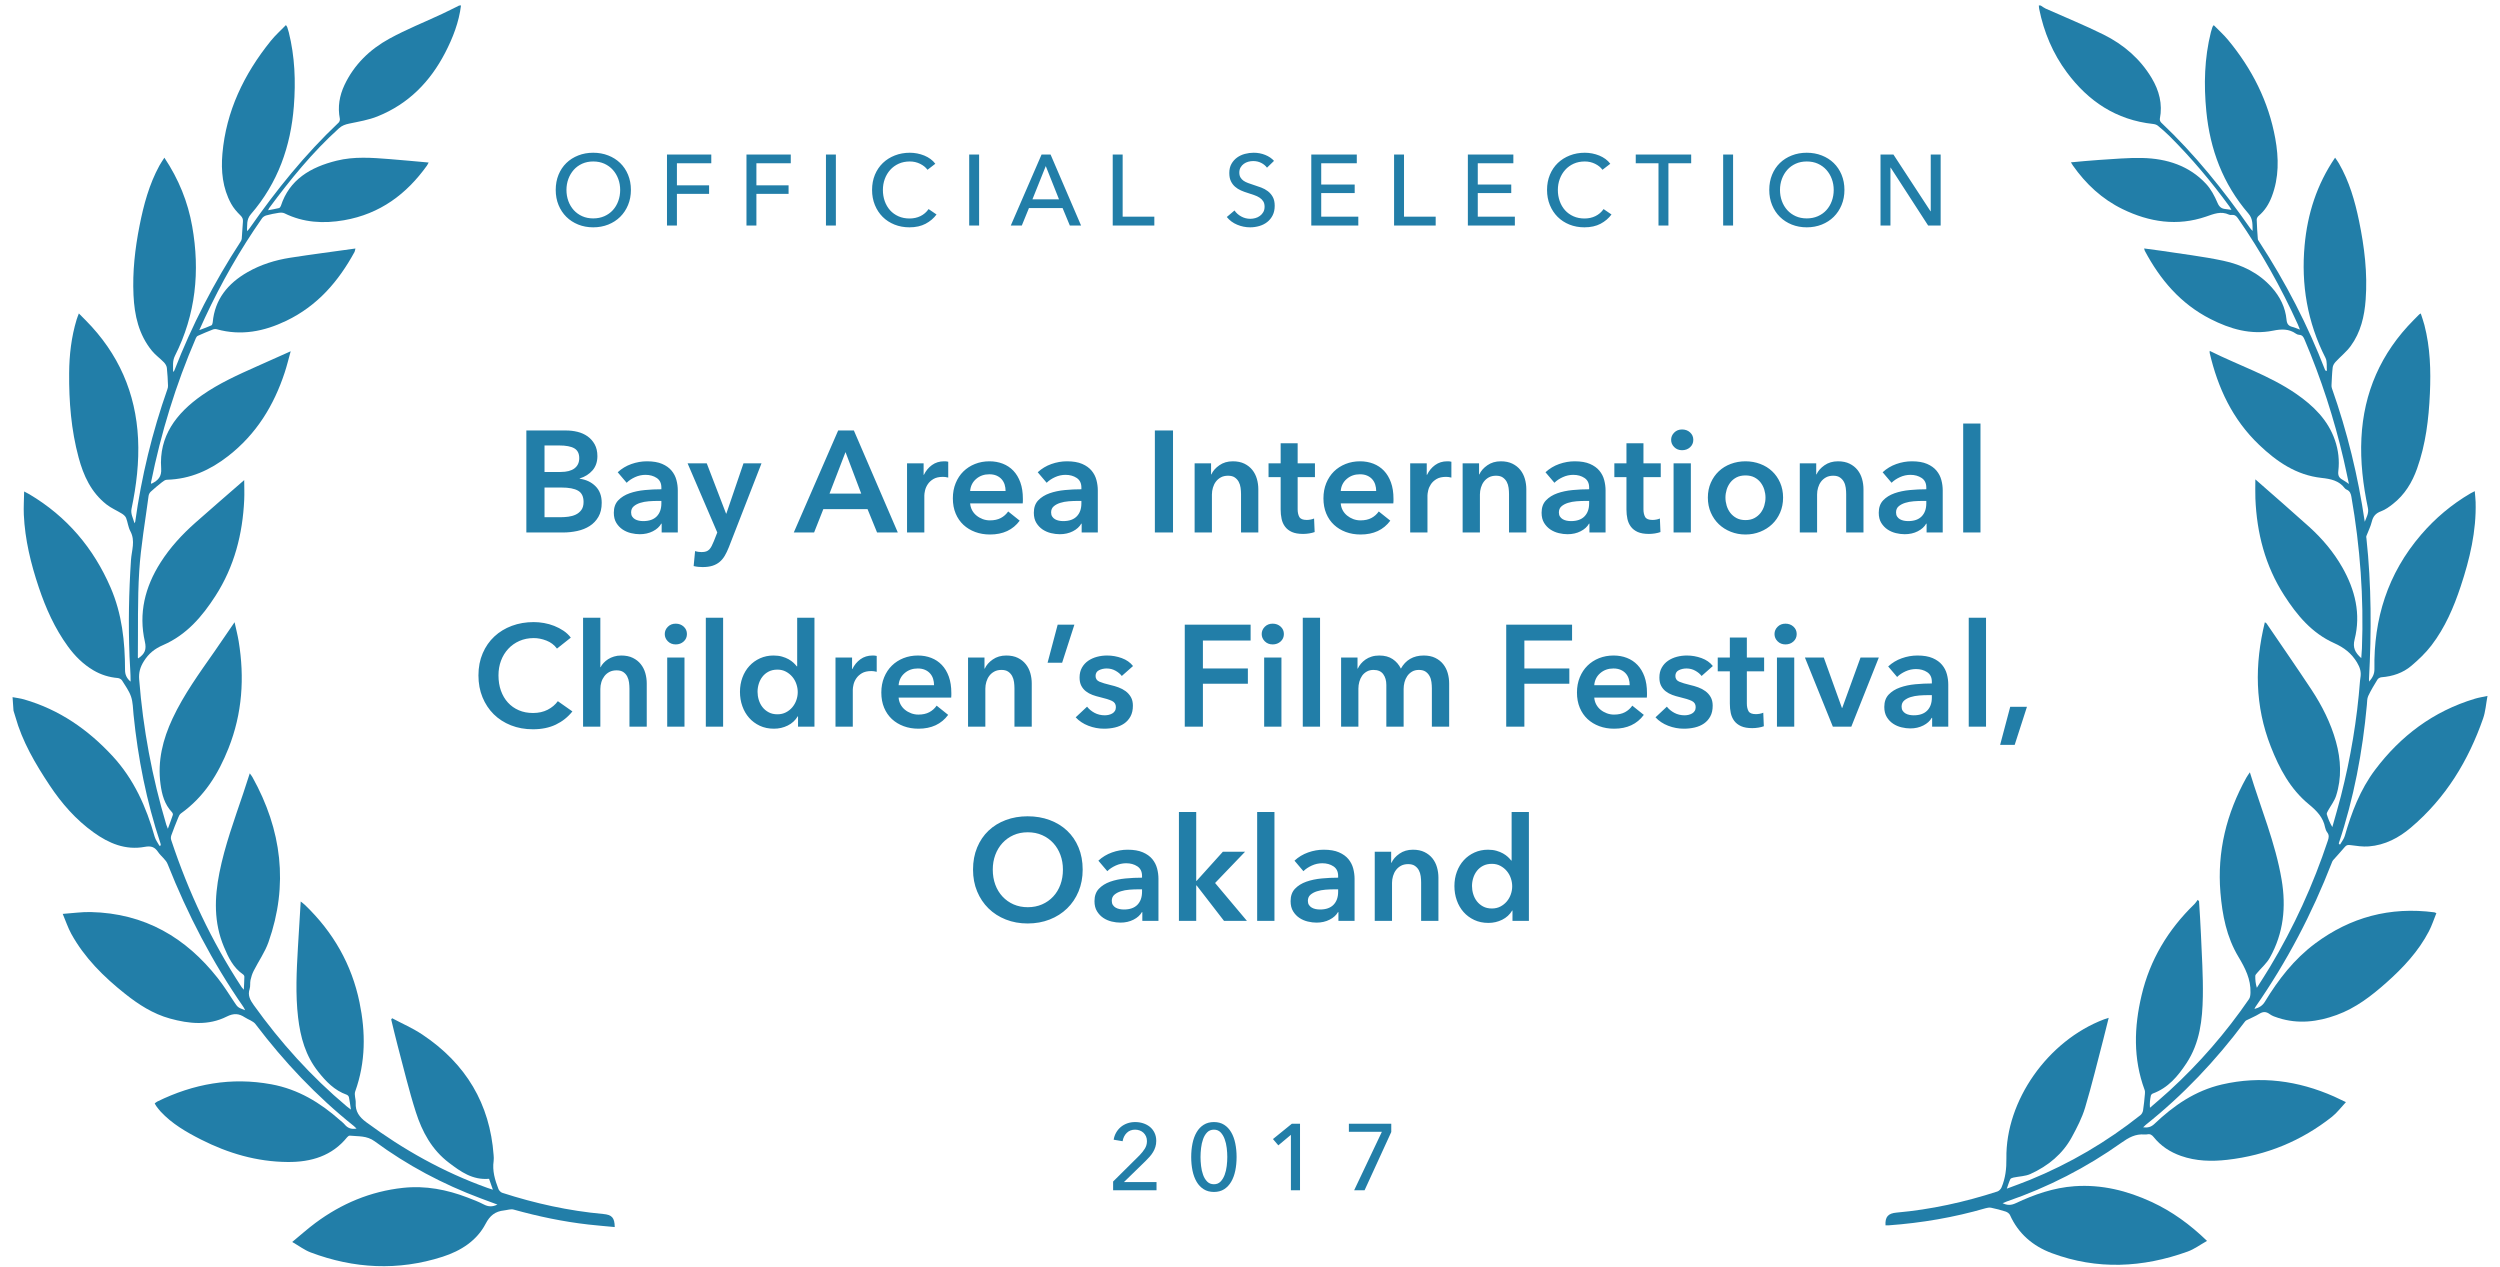 <?xml version="1.0" encoding="UTF-8"?>
<svg width="146px" height="74px" viewBox="0 0 146 74" version="1.1" xmlns="http://www.w3.org/2000/svg" xmlns:xlink="http://www.w3.org/1999/xlink">
    <!-- Generator: Sketch 42 (36781) - http://www.bohemiancoding.com/sketch -->
    <title>Oakland</title>
    <desc>Created with Sketch.</desc>
    <defs></defs>
    <g id="Cloud-v2" stroke="none" stroke-width="1" fill="none" fill-rule="evenodd">
        <g id="Home" transform="translate(-635, -204)" fill="#227EA8">
            <g id="Oakland" transform="translate(633, 204)">
                <g id="Leaves">
                    <path d="M31.505,1.098 C31.316,2.067 30.9,2.956 30.383,3.8 C29.405,5.399 28.063,6.618 26.192,7.222 C25.658,7.395 25.078,7.45 24.514,7.527 C24.279,7.56 24.085,7.609 23.895,7.759 C22.247,9.051 20.839,10.557 19.499,12.128 C19.483,12.148 19.473,12.172 19.431,12.245 C19.67,12.216 19.873,12.199 20.073,12.163 C20.12,12.155 20.174,12.092 20.194,12.043 C20.799,10.543 22.078,9.906 23.63,9.636 C24.664,9.455 25.691,9.606 26.714,9.759 C27.461,9.87 28.206,9.996 28.979,10.119 C28.936,10.186 28.905,10.245 28.864,10.296 C27.567,11.862 25.946,12.917 23.814,13.136 C22.602,13.261 21.438,13.112 20.374,12.49 C20.285,12.438 20.153,12.43 20.043,12.438 C19.796,12.457 19.549,12.49 19.307,12.538 C19.214,12.556 19.107,12.614 19.05,12.685 C17.634,14.435 16.398,16.296 15.315,18.249 C15.199,18.457 15.087,18.667 14.935,18.949 C15.222,18.861 15.445,18.802 15.659,18.721 C15.707,18.702 15.739,18.609 15.75,18.545 C15.963,17.226 16.782,16.343 17.997,15.76 C18.787,15.38 19.641,15.178 20.519,15.102 C21.787,14.994 23.058,14.921 24.364,14.83 C24.334,14.921 24.327,14.98 24.297,15.027 C23.253,16.66 21.933,18.01 20.035,18.762 C18.705,19.289 17.354,19.462 15.964,18.971 C15.894,18.946 15.801,18.945 15.73,18.967 C15.425,19.061 15.124,19.165 14.825,19.275 C14.774,19.293 14.729,19.351 14.703,19.401 C13.339,22.038 12.285,24.784 11.502,27.625 C11.495,27.649 11.505,27.676 11.508,27.701 C11.521,27.699 11.532,27.7 11.54,27.696 C11.922,27.531 12.152,27.342 12.151,26.848 C12.147,24.978 13.234,23.71 14.825,22.754 C15.862,22.131 16.996,21.712 18.133,21.298 C18.794,21.056 19.455,20.814 20.174,20.552 C20.022,20.977 19.897,21.377 19.738,21.766 C18.977,23.629 17.847,25.233 16.103,26.404 C15.002,27.143 13.809,27.594 12.435,27.533 C12.341,27.528 12.232,27.595 12.147,27.653 C11.908,27.816 11.672,27.985 11.447,28.165 C11.379,28.22 11.323,28.314 11.306,28.398 C11.012,29.844 10.65,31.282 10.455,32.74 C10.232,34.409 10.159,36.095 10.022,37.774 C10.02,37.79 10.031,37.807 10.037,37.823 C10.454,37.587 10.566,37.333 10.496,36.877 C10.237,35.199 10.721,33.699 11.73,32.331 C12.344,31.498 13.097,30.786 13.926,30.149 C14.908,29.395 15.901,28.654 16.941,27.868 C16.914,28.277 16.904,28.649 16.861,29.017 C16.629,31.001 16.02,32.859 14.79,34.503 C13.938,35.642 12.955,36.651 11.538,37.151 C11.033,37.329 10.67,37.582 10.359,38.009 C10.112,38.348 10.006,38.655 10.01,39.056 C10.035,41.945 10.365,44.799 10.997,47.624 C11.012,47.691 11.037,47.756 11.073,47.871 C11.202,47.582 11.317,47.336 11.419,47.085 C11.437,47.041 11.413,46.963 11.38,46.923 C10.972,46.428 10.865,45.843 10.826,45.242 C10.738,43.886 11.14,42.643 11.8,41.458 C12.548,40.116 13.539,38.935 14.507,37.738 C14.928,37.217 15.339,36.69 15.801,36.109 C15.861,36.521 15.928,36.877 15.962,37.236 C16.161,39.381 15.882,41.453 14.933,43.428 C14.237,44.876 13.329,46.152 11.892,47.033 C11.81,47.083 11.757,47.191 11.712,47.282 C11.551,47.606 11.395,47.933 11.249,48.264 C11.213,48.345 11.199,48.451 11.221,48.536 C12.009,51.626 13.154,54.588 14.726,57.399 C14.745,57.434 14.774,57.464 14.843,57.557 C14.877,57.262 14.908,57.031 14.927,56.8 C14.93,56.756 14.902,56.694 14.866,56.666 C14.307,56.221 14.071,55.604 13.857,54.974 C13.365,53.525 13.503,52.085 13.897,50.642 C14.323,49.084 14.985,47.608 15.607,46.118 C15.76,45.751 15.905,45.382 16.07,44.975 C16.126,45.067 16.176,45.134 16.21,45.207 C17.705,48.399 17.884,51.63 16.473,54.885 C16.226,55.454 15.815,55.958 15.493,56.498 C15.396,56.66 15.324,56.84 15.272,57.019 C15.223,57.187 15.249,57.378 15.184,57.537 C15.036,57.898 15.167,58.182 15.358,58.492 C16.763,60.776 18.409,62.884 20.363,64.772 C20.419,64.826 20.48,64.876 20.593,64.975 C20.57,64.69 20.558,64.468 20.528,64.247 C20.52,64.191 20.465,64.118 20.411,64.095 C19.708,63.787 19.256,63.238 18.848,62.645 C18.167,61.656 17.945,60.55 17.891,59.393 C17.827,58.026 17.993,56.676 18.165,55.325 C18.276,54.448 18.395,53.571 18.516,52.648 C18.607,52.733 18.687,52.798 18.755,52.873 C20.293,54.575 21.232,56.532 21.531,58.764 C21.769,60.537 21.651,62.264 20.918,63.934 C20.833,64.127 20.927,64.383 20.9,64.606 C20.84,65.101 21.042,65.438 21.435,65.773 C23.484,67.521 25.719,68.993 28.222,70.092 C28.305,70.128 28.389,70.16 28.537,70.221 C28.469,69.969 28.413,69.767 28.359,69.571 C27.38,69.585 26.736,69.036 26.099,68.482 C25.139,67.648 24.652,66.553 24.367,65.391 C24.047,64.087 23.831,62.759 23.576,61.44 C23.477,60.925 23.396,60.406 23.307,59.89 C23.327,59.867 23.347,59.844 23.366,59.821 C23.932,60.176 24.534,60.489 25.057,60.893 C27.492,62.774 28.712,65.22 28.721,68.207 C28.721,68.32 28.723,68.437 28.699,68.548 C28.574,69.115 28.697,69.661 28.863,70.2 C28.891,70.294 28.981,70.404 29.072,70.441 C30.94,71.193 32.865,71.762 34.867,72.086 C35.366,72.167 35.515,72.342 35.484,72.894 C34.975,72.81 34.47,72.733 33.968,72.641 C32.497,72.37 31.068,71.962 29.665,71.464 C29.502,71.406 29.293,71.467 29.106,71.474 C28.58,71.493 28.257,71.719 27.976,72.176 C27.395,73.123 26.429,73.653 25.337,73.922 C22.681,74.576 20.119,74.259 17.664,73.132 C17.314,72.971 17.018,72.707 16.634,72.449 C17.154,72.078 17.594,71.735 18.064,71.435 C19.653,70.419 21.395,69.818 23.319,69.747 C24.633,69.699 25.858,70.03 27.027,70.573 C27.342,70.719 27.659,70.866 27.952,71.047 C28.203,71.201 28.441,71.227 28.742,71.106 C28.415,70.958 28.11,70.821 27.806,70.682 C25.636,69.694 23.641,68.446 21.85,66.922 C21.41,66.547 20.914,66.577 20.421,66.489 C20.374,66.48 20.301,66.528 20.263,66.569 C19.309,67.595 18.073,67.878 16.702,67.772 C14.896,67.633 13.262,67.021 11.738,66.11 C10.905,65.612 10.112,65.073 9.505,64.322 C9.421,64.218 9.349,64.105 9.276,63.993 C9.243,63.943 9.221,63.885 9.187,63.816 C9.246,63.78 9.294,63.74 9.35,63.717 C11.523,62.833 13.754,62.585 16.059,63.178 C17.609,63.577 18.837,64.451 19.913,65.549 C20.001,65.639 20.099,65.722 20.172,65.823 C20.327,66.038 20.532,66.138 20.842,66.106 C20.783,66.041 20.74,65.984 20.687,65.936 C18.631,64.044 16.891,61.915 15.382,59.608 C15.258,59.418 14.985,59.319 14.788,59.17 C14.46,58.921 14.169,58.871 13.735,59.052 C12.632,59.514 11.51,59.32 10.42,58.934 C9.448,58.59 8.653,57.991 7.917,57.319 C6.73,56.235 5.687,55.044 5.018,53.597 C4.846,53.224 4.746,52.821 4.601,52.401 C5.191,52.401 5.715,52.36 6.232,52.407 C9.392,52.697 11.683,54.294 13.367,56.769 C13.682,57.232 13.946,57.727 14.221,58.213 C14.417,58.558 14.408,58.562 14.834,58.757 C14.798,58.672 14.78,58.613 14.749,58.56 C13.118,55.824 11.873,52.934 10.916,49.927 C10.831,49.657 10.56,49.445 10.411,49.188 C10.238,48.889 10.044,48.785 9.653,48.83 C8.508,48.96 7.569,48.473 6.738,47.784 C5.744,46.961 4.986,45.955 4.364,44.86 C3.617,43.546 2.947,42.199 2.644,40.717 C2.619,40.597 2.589,40.479 2.561,40.36 L2.561,39.57 C2.782,39.629 3.011,39.671 3.224,39.749 C5.25,40.491 6.831,41.776 8.136,43.396 C9.303,44.845 9.904,46.518 10.273,48.284 C10.313,48.476 10.434,48.652 10.517,48.835 C10.543,48.826 10.569,48.816 10.595,48.806 C10.591,48.764 10.591,48.721 10.58,48.68 C9.937,46.181 9.618,43.642 9.538,41.073 C9.527,40.723 9.555,40.361 9.468,40.027 C9.379,39.685 9.179,39.366 9.01,39.047 C8.97,38.972 8.861,38.899 8.773,38.885 C8.261,38.806 7.798,38.623 7.38,38.335 C6.802,37.937 6.359,37.423 5.996,36.845 C5.3,35.735 4.86,34.528 4.536,33.28 C4.17,31.871 3.925,30.443 3.961,28.986 C3.972,28.552 4.032,28.119 4.074,27.635 C4.211,27.72 4.289,27.764 4.361,27.814 C6.479,29.279 7.888,31.232 8.716,33.575 C9.276,35.157 9.339,36.794 9.225,38.442 C9.205,38.722 9.291,38.943 9.501,39.146 C9.539,38.655 9.526,38.165 9.541,37.677 C9.599,35.799 9.763,33.929 10.019,32.065 C10.095,31.513 10.363,30.966 10.101,30.385 C9.99,30.14 9.986,29.853 9.906,29.593 C9.874,29.493 9.778,29.397 9.687,29.33 C9.402,29.123 9.077,28.96 8.82,28.727 C7.967,27.954 7.595,26.949 7.386,25.88 C7.064,24.238 7.049,22.581 7.178,20.921 C7.259,19.868 7.452,18.833 7.831,17.836 C7.872,17.728 7.925,17.624 7.987,17.486 C8.137,17.66 8.248,17.788 8.359,17.917 C10.14,19.985 10.981,22.359 10.926,25.026 C10.897,26.404 10.638,27.747 10.262,29.072 C10.177,29.369 10.309,29.618 10.375,29.937 C10.413,29.87 10.42,29.863 10.421,29.855 C10.969,27.251 11.774,24.721 12.835,22.264 C12.863,22.201 12.885,22.131 12.886,22.064 C12.895,21.714 12.908,21.364 12.892,21.015 C12.887,20.901 12.821,20.773 12.744,20.681 C12.538,20.435 12.279,20.225 12.096,19.966 C11.386,18.962 11.219,17.821 11.245,16.645 C11.275,15.279 11.522,13.941 11.88,12.62 C12.204,11.427 12.603,10.262 13.282,9.201 C13.375,9.056 13.486,8.921 13.604,8.761 C14.353,10.077 14.793,11.432 14.945,12.874 C15.224,15.51 14.798,18.018 13.414,20.343 C13.236,20.643 13.267,20.937 13.239,21.281 C13.286,21.233 13.309,21.219 13.318,21.199 C14.52,18.644 15.985,16.232 17.704,13.96 C17.74,13.912 17.773,13.854 17.781,13.798 C17.831,13.469 17.867,13.138 17.919,12.81 C17.942,12.662 17.912,12.56 17.802,12.436 C17.608,12.218 17.426,11.975 17.306,11.715 C16.869,10.768 16.843,9.769 17,8.768 C17.387,6.313 18.575,4.222 20.285,2.382 C20.566,2.079 20.901,1.822 21.226,1.53 C21.268,1.608 21.286,1.629 21.292,1.653 C21.317,1.755 21.344,1.858 21.362,1.961 C21.617,3.404 21.571,4.846 21.357,6.288 C21.013,8.606 20.122,10.687 18.412,12.406 C18.117,12.702 18.163,13.04 18.117,13.379 C18.197,13.32 18.254,13.252 18.31,13.184 C19.99,11.105 21.805,9.145 23.898,7.427 C23.953,7.382 23.994,7.279 23.985,7.209 C23.898,6.513 24.053,5.864 24.396,5.253 C25.032,4.122 26,3.294 27.192,2.745 C28.217,2.273 29.306,1.925 30.365,1.517 C30.711,1.384 31.051,1.238 31.394,1.098 L31.505,1.098 Z" id="Fill-1" transform="translate(19.024, 37.678) rotate(-4) translate(-19.024, -37.678) "></path>
                    <path d="M118.6,1.098 C118.701,1.152 118.797,1.218 118.903,1.258 C120.064,1.683 121.243,2.065 122.382,2.536 C123.595,3.036 124.613,3.803 125.354,4.864 C125.848,5.57 126.107,6.342 126.001,7.203 C125.992,7.273 126.033,7.375 126.089,7.421 C128.179,9.137 129.992,11.096 131.671,13.172 C131.726,13.24 131.783,13.307 131.862,13.365 C131.822,13.015 131.848,12.674 131.547,12.371 C129.934,10.742 129.048,8.78 128.678,6.588 C128.418,5.046 128.348,3.503 128.621,1.955 C128.639,1.852 128.666,1.749 128.692,1.647 C128.698,1.624 128.717,1.603 128.758,1.535 C129.062,1.805 129.374,2.047 129.642,2.327 C131.176,3.932 132.267,5.771 132.805,7.886 C133.092,9.015 133.184,10.154 132.836,11.293 C132.7,11.737 132.489,12.139 132.142,12.473 C132.087,12.525 132.048,12.625 132.055,12.697 C132.092,13.071 132.143,13.443 132.198,13.815 C132.206,13.871 132.255,13.924 132.292,13.973 C134.004,16.236 135.462,18.638 136.656,21.184 C136.663,21.199 136.677,21.211 136.759,21.22 C136.718,20.967 136.749,20.675 136.625,20.467 C135.419,18.455 134.9,16.288 134.95,13.987 C134.99,12.154 135.407,10.409 136.368,8.761 C136.458,8.877 136.545,8.975 136.616,9.082 C137.294,10.091 137.7,11.206 138.022,12.353 C138.442,13.848 138.734,15.363 138.727,16.917 C138.724,17.883 138.574,18.829 138.044,19.673 C137.82,20.028 137.494,20.325 137.227,20.658 C137.152,20.752 137.087,20.879 137.082,20.993 C137.066,21.341 137.08,21.691 137.087,22.04 C137.088,22.099 137.101,22.162 137.125,22.217 C138.196,24.685 139.006,27.229 139.579,29.851 C139.661,29.585 139.792,29.334 139.707,29.037 C139.33,27.713 139.072,26.371 139.044,24.995 C138.99,22.331 139.829,19.959 141.611,17.895 C141.711,17.78 141.809,17.664 141.909,17.549 C141.92,17.536 141.938,17.528 141.994,17.488 C142.083,17.714 142.179,17.926 142.252,18.144 C142.685,19.434 142.818,20.767 142.852,22.111 C142.889,23.606 142.817,25.094 142.409,26.547 C142.18,27.363 141.802,28.111 141.146,28.701 C140.947,28.881 140.731,29.064 140.487,29.174 C140.179,29.312 140.042,29.506 139.989,29.819 C139.94,30.113 139.815,30.395 139.729,30.685 C139.718,30.723 139.737,30.77 139.745,30.813 C140.23,33.525 140.423,36.26 140.467,39.007 C140.468,39.038 140.477,39.07 140.489,39.146 C140.671,38.894 140.768,38.678 140.743,38.394 C140.489,35.482 141.119,32.784 142.918,30.371 C143.672,29.36 144.57,28.487 145.629,27.764 C145.688,27.723 145.752,27.688 145.863,27.621 C145.898,27.851 145.938,28.05 145.958,28.251 C146.123,29.941 145.85,31.592 145.432,33.225 C145.113,34.471 144.69,35.689 143.969,36.782 C143.664,37.245 143.277,37.668 142.875,38.06 C142.42,38.502 141.837,38.747 141.187,38.842 C141.106,38.854 141.001,38.919 140.966,38.986 C140.794,39.315 140.623,39.646 140.491,39.989 C140.431,40.147 140.453,40.335 140.449,40.51 C140.389,43.27 140.07,46 139.378,48.686 C139.374,48.701 139.38,48.72 139.451,48.766 C139.534,48.592 139.655,48.425 139.694,48.243 C139.994,46.844 140.4,45.479 141.196,44.255 C142.537,42.193 144.329,40.614 146.726,39.709 C146.929,39.632 147.145,39.583 147.439,39.497 C147.384,39.974 147.388,40.416 147.276,40.828 C146.593,43.337 145.432,45.612 143.509,47.485 C142.856,48.122 142.082,48.607 141.135,48.749 C140.786,48.801 140.42,48.769 140.064,48.748 C139.917,48.739 139.831,48.755 139.744,48.876 C139.543,49.157 139.321,49.425 139.111,49.701 C139.08,49.743 139.064,49.796 139.049,49.847 C138.107,52.892 136.833,55.805 135.184,58.568 C135.167,58.595 135.161,58.627 135.14,58.686 C135.416,58.587 135.597,58.455 135.72,58.215 C136.41,56.876 137.238,55.626 138.415,54.616 C140.352,52.953 142.615,52.161 145.232,52.322 C145.25,52.323 145.266,52.334 145.346,52.361 C145.229,52.721 145.138,53.094 144.987,53.444 C144.463,54.653 143.638,55.674 142.708,56.622 C141.9,57.446 141.04,58.216 139.95,58.701 C138.872,59.182 137.749,59.399 136.566,59.11 C136.388,59.067 136.2,59.019 136.051,58.925 C135.825,58.781 135.651,58.795 135.438,58.949 C135.213,59.112 134.954,59.233 134.715,59.379 C134.665,59.409 134.629,59.467 134.596,59.517 C133.094,61.846 131.34,63.984 129.271,65.884 C129.227,65.925 129.19,65.973 129.135,66.034 C129.413,66.049 129.604,65.981 129.78,65.787 C130.821,64.646 132.01,63.688 133.554,63.215 C135.777,62.536 137.972,62.679 140.137,63.462 C140.349,63.539 140.558,63.626 140.847,63.739 C140.576,64.072 140.371,64.398 140.092,64.652 C138.419,66.174 136.447,67.162 134.168,67.583 C133.262,67.751 132.358,67.792 131.457,67.545 C130.803,67.365 130.239,67.047 129.79,66.559 C129.681,66.441 129.574,66.38 129.41,66.424 C129.358,66.438 129.301,66.446 129.246,66.445 C128.714,66.437 128.33,66.693 127.94,67.013 C125.995,68.611 123.847,69.912 121.497,70.908 C121.424,70.939 121.354,70.977 121.257,71.024 C121.545,71.143 121.77,71.114 122.023,70.973 C123.07,70.389 124.166,69.914 125.381,69.743 C126.958,69.522 128.467,69.79 129.929,70.345 C131.166,70.815 132.262,71.501 133.32,72.39 C132.94,72.638 132.614,72.923 132.23,73.092 C129.681,74.215 127.043,74.538 124.324,73.735 C123.182,73.398 122.291,72.724 121.736,71.686 C121.691,71.602 121.571,71.527 121.47,71.501 C121.186,71.43 120.895,71.377 120.603,71.337 C120.502,71.324 120.386,71.353 120.287,71.389 C118.483,72.053 116.621,72.506 114.71,72.78 C114.648,72.789 114.585,72.788 114.525,72.791 C114.462,72.296 114.632,72.084 115.115,72.006 C117.115,71.686 119.039,71.118 120.904,70.366 C121.002,70.326 121.097,70.21 121.131,70.11 C121.321,69.555 121.346,68.992 121.296,68.406 C121.007,65.042 123.232,61.369 126.42,59.901 C126.494,59.867 126.571,59.839 126.683,59.794 C126.606,60.228 126.539,60.638 126.462,61.045 C126.206,62.407 125.976,63.774 125.673,65.127 C125.538,65.729 125.284,66.314 125.026,66.883 C124.561,67.908 123.764,68.669 122.753,69.214 C122.469,69.367 122.111,69.395 121.789,69.487 C121.722,69.506 121.629,69.544 121.609,69.596 C121.545,69.755 121.509,69.925 121.443,70.162 C121.927,69.939 122.343,69.759 122.749,69.558 C125.025,68.437 127.081,67.024 128.928,65.335 C129.003,65.267 129.054,65.147 129.062,65.047 C129.09,64.724 129.096,64.4 129.103,64.075 C129.105,63.999 129.1,63.915 129.069,63.847 C128.266,62.07 128.2,60.227 128.507,58.348 C128.848,56.257 129.773,54.426 131.213,52.821 C131.283,52.743 131.33,52.647 131.387,52.559 C131.415,52.583 131.443,52.606 131.471,52.629 C131.553,53.269 131.646,53.908 131.716,54.549 C131.849,55.751 132.017,56.953 132.08,58.159 C132.152,59.52 132.101,60.882 131.394,62.13 C130.951,62.912 130.438,63.632 129.554,64.029 C129.507,64.05 129.461,64.116 129.454,64.165 C129.426,64.388 129.411,64.612 129.453,64.867 C129.804,64.514 130.163,64.168 130.505,63.808 C132.156,62.07 133.579,60.175 134.781,58.131 C134.844,58.024 134.846,57.872 134.84,57.742 C134.809,56.973 134.436,56.345 133.994,55.714 C133.219,54.608 132.881,53.337 132.681,52.036 C132.318,49.672 132.711,47.41 133.726,45.237 C133.774,45.136 133.837,45.041 133.907,44.917 C134.695,46.977 135.682,48.924 136.193,51.037 C136.576,52.615 136.526,54.153 135.823,55.639 C135.665,55.974 135.38,56.255 135.157,56.562 C135.113,56.622 135.049,56.692 135.052,56.754 C135.063,56.978 135.098,57.201 135.192,57.441 C135.415,57.027 135.646,56.616 135.859,56.197 C137.105,53.753 138.056,51.207 138.731,48.568 C138.775,48.397 138.79,48.251 138.662,48.104 C138.594,48.025 138.541,47.922 138.515,47.823 C138.365,47.247 137.962,46.886 137.473,46.539 C136.319,45.719 135.61,44.568 135.025,43.341 C133.923,41.027 133.738,38.617 134.168,36.114 C134.216,36.141 134.253,36.151 134.271,36.174 C135.233,37.395 136.207,38.608 137.152,39.841 C137.843,40.744 138.421,41.715 138.797,42.778 C139.162,43.809 139.289,44.868 139.025,45.938 C138.947,46.253 138.749,46.542 138.611,46.844 C138.581,46.91 138.539,46.996 138.561,47.052 C138.654,47.296 138.769,47.533 138.934,47.77 C139.06,47.155 139.197,46.542 139.309,45.925 C139.718,43.675 139.939,41.408 139.952,39.123 C139.953,39.071 139.955,39.018 139.961,38.966 C139.997,38.637 139.91,38.377 139.701,38.079 C139.339,37.566 138.891,37.268 138.292,37.047 C136.942,36.552 136.008,35.565 135.19,34.472 C133.951,32.815 133.335,30.943 133.113,28.941 C133.074,28.588 133.062,28.233 133.033,27.827 C134.179,28.701 135.277,29.523 136.356,30.368 C137.171,31.007 137.886,31.742 138.453,32.594 C139.3,33.863 139.738,35.245 139.468,36.746 C139.378,37.244 139.556,37.518 139.932,37.811 C139.932,37.609 139.937,37.424 139.931,37.24 C139.837,34.269 139.414,31.339 138.698,28.446 C138.653,28.264 138.587,28.12 138.391,28.053 C138.349,28.038 138.305,28.011 138.277,27.979 C137.912,27.558 137.427,27.494 136.882,27.473 C135.396,27.414 134.201,26.702 133.12,25.807 C131.451,24.427 130.473,22.641 129.859,20.653 C129.849,20.621 129.854,20.585 129.85,20.528 C131.594,21.253 133.433,21.717 135.05,22.671 C136.121,23.303 137.026,24.078 137.511,25.223 C137.753,25.793 137.862,26.388 137.833,26.996 C137.821,27.247 137.886,27.392 138.114,27.495 C138.23,27.546 138.335,27.618 138.504,27.715 C138.357,27.21 138.232,26.758 138.094,26.309 C137.371,23.959 136.452,21.681 135.327,19.477 C135.254,19.333 135.182,19.224 134.992,19.229 C134.931,19.231 134.861,19.208 134.809,19.177 C134.372,18.912 133.94,18.96 133.456,19.093 C132.177,19.444 130.95,19.169 129.772,18.671 C127.947,17.899 126.668,16.568 125.665,14.968 C125.647,14.94 125.641,14.905 125.614,14.828 C125.958,14.85 126.274,14.865 126.589,14.891 C127.818,14.994 129.056,15.051 130.275,15.222 C131.382,15.378 132.4,15.79 133.208,16.58 C133.732,17.092 134.081,17.69 134.198,18.393 C134.238,18.632 134.328,18.754 134.571,18.795 C134.704,18.817 134.831,18.867 135.021,18.922 C134.957,18.791 134.92,18.708 134.877,18.628 C133.751,16.541 132.449,14.558 130.955,12.69 C130.855,12.565 130.759,12.492 130.592,12.518 C130.538,12.527 130.475,12.533 130.427,12.514 C129.933,12.323 129.533,12.533 129.088,12.721 C127.455,13.411 125.812,13.274 124.204,12.627 C122.953,12.124 121.952,11.304 121.125,10.287 C121.087,10.24 121.054,10.189 120.997,10.11 C121.557,10.022 122.086,9.926 122.62,9.856 C123.459,9.746 124.299,9.605 125.143,9.565 C126.573,9.498 127.9,9.825 128.952,10.807 C129.266,11.1 129.504,11.486 129.698,11.866 C129.819,12.104 129.955,12.198 130.205,12.202 C130.305,12.204 130.405,12.214 130.543,12.223 C130.488,12.144 130.454,12.086 130.412,12.036 C129.259,10.662 128.009,9.374 126.644,8.188 C126.413,7.988 126.166,7.802 125.916,7.624 C125.842,7.571 125.732,7.544 125.637,7.54 C123.448,7.458 121.76,6.47 120.408,4.901 C119.496,3.842 118.889,2.628 118.524,1.305 C118.505,1.238 118.5,1.167 118.489,1.098 L118.6,1.098 Z" id="Fill-4" transform="translate(130.976, 37.639) rotate(4) translate(-130.976, -37.639) "></path>
                </g>
                <g id="Text" transform="translate(29.634, 8.78)">
                    <path d="M3.105,16.36 L5.428,16.36 C5.652,16.36 5.874,16.386 6.093,16.439 C6.311,16.493 6.506,16.58 6.677,16.7 C6.848,16.821 6.987,16.977 7.094,17.167 C7.2,17.358 7.254,17.588 7.254,17.857 C7.254,18.194 7.158,18.472 6.968,18.69 C6.777,18.909 6.527,19.066 6.219,19.162 L6.219,19.178 C6.595,19.229 6.903,19.375 7.144,19.616 C7.386,19.857 7.506,20.18 7.506,20.584 C7.506,20.909 7.442,21.182 7.313,21.404 C7.184,21.626 7.014,21.804 6.804,21.938 C6.593,22.073 6.352,22.17 6.08,22.229 C5.808,22.288 5.532,22.317 5.251,22.317 L3.105,22.317 L3.105,16.36 Z M4.166,18.783 L5.108,18.783 C5.461,18.783 5.731,18.713 5.916,18.573 C6.101,18.432 6.194,18.233 6.194,17.975 C6.194,17.706 6.098,17.515 5.907,17.403 C5.717,17.291 5.419,17.235 5.015,17.235 L4.166,17.235 L4.166,18.783 Z M4.166,21.425 L5.116,21.425 C5.251,21.425 5.397,21.415 5.554,21.396 C5.711,21.376 5.856,21.335 5.987,21.274 C6.119,21.212 6.229,21.122 6.316,21.004 C6.403,20.887 6.446,20.73 6.446,20.533 C6.446,20.219 6.339,20 6.126,19.877 C5.913,19.753 5.59,19.692 5.159,19.692 L4.166,19.692 L4.166,21.425 Z M11.007,21.804 L10.981,21.804 C10.88,21.983 10.718,22.131 10.493,22.246 C10.269,22.361 10.014,22.418 9.728,22.418 C9.565,22.418 9.395,22.397 9.219,22.355 C9.042,22.313 8.879,22.243 8.731,22.145 C8.582,22.046 8.458,21.917 8.36,21.758 C8.262,21.598 8.213,21.4 8.213,21.164 C8.213,20.861 8.299,20.62 8.47,20.441 C8.641,20.261 8.861,20.124 9.13,20.028 C9.4,19.933 9.698,19.87 10.026,19.839 C10.355,19.808 10.676,19.793 10.99,19.793 L10.99,19.692 C10.99,19.439 10.899,19.253 10.716,19.132 C10.534,19.012 10.317,18.951 10.064,18.951 C9.851,18.951 9.646,18.996 9.45,19.086 C9.254,19.176 9.091,19.285 8.962,19.414 L8.44,18.8 C8.67,18.587 8.935,18.427 9.235,18.32 C9.536,18.214 9.84,18.16 10.148,18.16 C10.507,18.16 10.803,18.211 11.036,18.312 C11.269,18.413 11.453,18.545 11.587,18.707 C11.722,18.87 11.816,19.052 11.869,19.254 C11.923,19.456 11.949,19.658 11.949,19.86 L11.949,22.317 L11.007,22.317 L11.007,21.804 Z M10.99,20.474 L10.763,20.474 C10.6,20.474 10.429,20.481 10.249,20.495 C10.07,20.509 9.904,20.54 9.753,20.588 C9.601,20.636 9.475,20.703 9.374,20.79 C9.273,20.877 9.223,20.996 9.223,21.147 C9.223,21.243 9.244,21.323 9.286,21.387 C9.328,21.452 9.383,21.504 9.45,21.543 C9.517,21.582 9.593,21.61 9.677,21.627 C9.761,21.644 9.845,21.652 9.93,21.652 C10.277,21.652 10.541,21.56 10.721,21.375 C10.9,21.19 10.99,20.937 10.99,20.617 L10.99,20.474 Z M12.521,18.278 L13.64,18.278 L14.768,21.215 L14.785,21.215 L15.786,18.278 L16.838,18.278 L14.928,23.184 C14.855,23.369 14.776,23.533 14.692,23.676 C14.608,23.819 14.507,23.94 14.389,24.038 C14.272,24.136 14.133,24.21 13.973,24.261 C13.813,24.311 13.621,24.337 13.396,24.337 C13.312,24.337 13.227,24.332 13.14,24.324 C13.053,24.316 12.965,24.3 12.875,24.278 L12.959,23.403 C13.026,23.425 13.092,23.44 13.157,23.449 C13.221,23.457 13.281,23.461 13.338,23.461 C13.444,23.461 13.534,23.449 13.607,23.424 C13.68,23.398 13.741,23.359 13.792,23.306 C13.842,23.252 13.887,23.187 13.927,23.108 C13.966,23.03 14.008,22.937 14.053,22.83 L14.255,22.317 L12.521,18.278 Z M21.315,16.36 L22.232,16.36 L24.798,22.317 L23.587,22.317 L23.031,20.954 L20.448,20.954 L19.909,22.317 L18.723,22.317 L21.315,16.36 Z M22.661,20.045 L21.744,17.622 L20.81,20.045 L22.661,20.045 Z M25.337,18.278 L26.305,18.278 L26.305,18.951 L26.321,18.951 C26.434,18.716 26.591,18.525 26.793,18.379 C26.995,18.233 27.23,18.16 27.499,18.16 C27.539,18.16 27.581,18.162 27.626,18.164 C27.67,18.167 27.71,18.174 27.743,18.185 L27.743,19.111 C27.676,19.094 27.619,19.083 27.571,19.077 C27.523,19.072 27.477,19.069 27.432,19.069 C27.202,19.069 27.017,19.111 26.877,19.195 C26.736,19.279 26.627,19.38 26.549,19.498 C26.47,19.616 26.417,19.737 26.389,19.86 C26.361,19.983 26.347,20.082 26.347,20.155 L26.347,22.317 L25.337,22.317 L25.337,18.278 Z M31.092,19.894 C31.092,19.765 31.074,19.641 31.038,19.523 C31.001,19.406 30.944,19.302 30.865,19.212 C30.787,19.122 30.687,19.051 30.567,18.997 C30.446,18.944 30.304,18.918 30.142,18.918 C29.839,18.918 29.582,19.009 29.372,19.191 C29.161,19.373 29.045,19.608 29.022,19.894 L31.092,19.894 Z M32.102,20.348 L32.102,20.483 C32.102,20.528 32.099,20.572 32.094,20.617 L29.022,20.617 C29.034,20.763 29.072,20.896 29.136,21.017 C29.201,21.138 29.286,21.241 29.393,21.328 C29.499,21.415 29.62,21.484 29.755,21.535 C29.889,21.585 30.029,21.61 30.175,21.61 C30.428,21.61 30.641,21.564 30.815,21.471 C30.989,21.379 31.132,21.251 31.244,21.089 L31.917,21.627 C31.519,22.166 30.941,22.435 30.184,22.435 C29.87,22.435 29.581,22.386 29.317,22.288 C29.053,22.189 28.825,22.051 28.631,21.871 C28.438,21.692 28.286,21.471 28.177,21.211 C28.067,20.95 28.013,20.654 28.013,20.323 C28.013,19.997 28.067,19.702 28.177,19.435 C28.286,19.169 28.436,18.941 28.627,18.753 C28.818,18.566 29.043,18.42 29.304,18.316 C29.565,18.212 29.847,18.16 30.15,18.16 C30.43,18.16 30.69,18.207 30.928,18.299 C31.167,18.392 31.373,18.529 31.547,18.711 C31.721,18.894 31.857,19.121 31.955,19.393 C32.053,19.665 32.102,19.983 32.102,20.348 Z M35.535,21.804 L35.51,21.804 C35.409,21.983 35.246,22.131 35.022,22.246 C34.798,22.361 34.542,22.418 34.256,22.418 C34.094,22.418 33.924,22.397 33.747,22.355 C33.571,22.313 33.408,22.243 33.259,22.145 C33.111,22.046 32.987,21.917 32.889,21.758 C32.791,21.598 32.742,21.4 32.742,21.164 C32.742,20.861 32.827,20.62 32.998,20.441 C33.169,20.261 33.39,20.124 33.659,20.028 C33.928,19.933 34.227,19.87 34.555,19.839 C34.883,19.808 35.204,19.793 35.519,19.793 L35.519,19.692 C35.519,19.439 35.427,19.253 35.245,19.132 C35.063,19.012 34.845,18.951 34.593,18.951 C34.38,18.951 34.175,18.996 33.979,19.086 C33.782,19.176 33.62,19.285 33.491,19.414 L32.969,18.8 C33.199,18.587 33.464,18.427 33.764,18.32 C34.064,18.214 34.369,18.16 34.677,18.16 C35.036,18.16 35.332,18.211 35.565,18.312 C35.798,18.413 35.981,18.545 36.116,18.707 C36.251,18.87 36.345,19.052 36.398,19.254 C36.451,19.456 36.478,19.658 36.478,19.86 L36.478,22.317 L35.535,22.317 L35.535,21.804 Z M35.519,20.474 L35.291,20.474 C35.129,20.474 34.958,20.481 34.778,20.495 C34.599,20.509 34.433,20.54 34.282,20.588 C34.13,20.636 34.004,20.703 33.903,20.79 C33.802,20.877 33.751,20.996 33.751,21.147 C33.751,21.243 33.772,21.323 33.815,21.387 C33.857,21.452 33.911,21.504 33.979,21.543 C34.046,21.582 34.122,21.61 34.206,21.627 C34.29,21.644 34.374,21.652 34.458,21.652 C34.806,21.652 35.07,21.56 35.249,21.375 C35.429,21.19 35.519,20.937 35.519,20.617 L35.519,20.474 Z M39.81,16.36 L40.87,16.36 L40.87,22.317 L39.81,22.317 L39.81,16.36 Z M42.132,18.278 L43.092,18.278 L43.092,18.926 L43.109,18.926 C43.198,18.724 43.354,18.546 43.576,18.392 C43.797,18.237 44.059,18.16 44.362,18.16 C44.626,18.16 44.852,18.207 45.04,18.299 C45.228,18.392 45.382,18.514 45.502,18.665 C45.623,18.817 45.711,18.99 45.768,19.187 C45.824,19.383 45.852,19.585 45.852,19.793 L45.852,22.317 L44.842,22.317 L44.842,20.079 C44.842,19.961 44.834,19.838 44.817,19.709 C44.8,19.58 44.763,19.463 44.707,19.359 C44.651,19.256 44.574,19.17 44.476,19.103 C44.378,19.035 44.247,19.002 44.085,19.002 C43.922,19.002 43.782,19.034 43.664,19.098 C43.546,19.163 43.449,19.246 43.374,19.347 C43.298,19.448 43.24,19.564 43.201,19.696 C43.162,19.828 43.142,19.961 43.142,20.096 L43.142,22.317 L42.132,22.317 L42.132,18.278 Z M46.449,19.086 L46.449,18.278 L47.156,18.278 L47.156,17.108 L48.149,17.108 L48.149,18.278 L49.159,18.278 L49.159,19.086 L48.149,19.086 L48.149,20.962 C48.149,21.142 48.181,21.29 48.246,21.408 C48.31,21.526 48.455,21.585 48.679,21.585 C48.746,21.585 48.819,21.578 48.898,21.564 C48.976,21.55 49.046,21.529 49.108,21.501 L49.142,22.292 C49.052,22.325 48.945,22.352 48.822,22.372 C48.699,22.391 48.581,22.401 48.469,22.401 C48.199,22.401 47.981,22.363 47.812,22.288 C47.644,22.212 47.511,22.108 47.413,21.976 C47.314,21.844 47.247,21.693 47.211,21.522 C47.174,21.351 47.156,21.167 47.156,20.971 L47.156,19.086 L46.449,19.086 Z M52.735,19.894 C52.735,19.765 52.717,19.641 52.68,19.523 C52.644,19.406 52.586,19.302 52.508,19.212 C52.429,19.122 52.33,19.051 52.209,18.997 C52.088,18.944 51.947,18.918 51.784,18.918 C51.481,18.918 51.224,19.009 51.014,19.191 C50.804,19.373 50.687,19.608 50.665,19.894 L52.735,19.894 Z M53.745,20.348 L53.745,20.483 C53.745,20.528 53.742,20.572 53.736,20.617 L50.665,20.617 C50.676,20.763 50.714,20.896 50.778,21.017 C50.843,21.138 50.929,21.241 51.035,21.328 C51.142,21.415 51.262,21.484 51.397,21.535 C51.532,21.585 51.672,21.61 51.818,21.61 C52.07,21.61 52.283,21.564 52.457,21.471 C52.631,21.379 52.774,21.251 52.886,21.089 L53.56,21.627 C53.161,22.166 52.583,22.435 51.826,22.435 C51.512,22.435 51.223,22.386 50.959,22.288 C50.696,22.189 50.467,22.051 50.274,21.871 C50.08,21.692 49.929,21.471 49.819,21.211 C49.71,20.95 49.655,20.654 49.655,20.323 C49.655,19.997 49.71,19.702 49.819,19.435 C49.929,19.169 50.079,18.941 50.269,18.753 C50.46,18.566 50.686,18.42 50.947,18.316 C51.208,18.212 51.49,18.16 51.792,18.16 C52.073,18.16 52.332,18.207 52.571,18.299 C52.809,18.392 53.015,18.529 53.189,18.711 C53.363,18.894 53.499,19.121 53.597,19.393 C53.696,19.665 53.745,19.983 53.745,20.348 Z M54.721,18.278 L55.688,18.278 L55.688,18.951 L55.705,18.951 C55.817,18.716 55.975,18.525 56.176,18.379 C56.378,18.233 56.614,18.16 56.883,18.16 C56.923,18.16 56.965,18.162 57.01,18.164 C57.054,18.167 57.094,18.174 57.127,18.185 L57.127,19.111 C57.06,19.094 57.003,19.083 56.955,19.077 C56.907,19.072 56.861,19.069 56.816,19.069 C56.586,19.069 56.401,19.111 56.261,19.195 C56.12,19.279 56.011,19.38 55.932,19.498 C55.854,19.616 55.801,19.737 55.773,19.86 C55.745,19.983 55.73,20.082 55.73,20.155 L55.73,22.317 L54.721,22.317 L54.721,18.278 Z M57.784,18.278 L58.743,18.278 L58.743,18.926 L58.76,18.926 C58.85,18.724 59.005,18.546 59.227,18.392 C59.448,18.237 59.711,18.16 60.014,18.16 C60.277,18.16 60.503,18.207 60.691,18.299 C60.879,18.392 61.033,18.514 61.154,18.665 C61.274,18.817 61.363,18.99 61.419,19.187 C61.475,19.383 61.503,19.585 61.503,19.793 L61.503,22.317 L60.493,22.317 L60.493,20.079 C60.493,19.961 60.485,19.838 60.468,19.709 C60.451,19.58 60.415,19.463 60.359,19.359 C60.302,19.256 60.225,19.17 60.127,19.103 C60.029,19.035 59.899,19.002 59.736,19.002 C59.573,19.002 59.433,19.034 59.315,19.098 C59.197,19.163 59.101,19.246 59.025,19.347 C58.949,19.448 58.892,19.564 58.852,19.696 C58.813,19.828 58.793,19.961 58.793,20.096 L58.793,22.317 L57.784,22.317 L57.784,18.278 Z M65.189,21.804 L65.163,21.804 C65.062,21.983 64.9,22.131 64.675,22.246 C64.451,22.361 64.196,22.418 63.91,22.418 C63.747,22.418 63.577,22.397 63.4,22.355 C63.224,22.313 63.061,22.243 62.912,22.145 C62.764,22.046 62.64,21.917 62.542,21.758 C62.444,21.598 62.395,21.4 62.395,21.164 C62.395,20.861 62.48,20.62 62.652,20.441 C62.823,20.261 63.043,20.124 63.312,20.028 C63.581,19.933 63.88,19.87 64.208,19.839 C64.536,19.808 64.858,19.793 65.172,19.793 L65.172,19.692 C65.172,19.439 65.081,19.253 64.898,19.132 C64.716,19.012 64.499,18.951 64.246,18.951 C64.033,18.951 63.828,18.996 63.632,19.086 C63.435,19.176 63.273,19.285 63.144,19.414 L62.622,18.8 C62.852,18.587 63.117,18.427 63.417,18.32 C63.717,18.214 64.022,18.16 64.33,18.16 C64.689,18.16 64.985,18.211 65.218,18.312 C65.451,18.413 65.635,18.545 65.769,18.707 C65.904,18.87 65.998,19.052 66.051,19.254 C66.104,19.456 66.131,19.658 66.131,19.86 L66.131,22.317 L65.189,22.317 L65.189,21.804 Z M65.172,20.474 L64.945,20.474 C64.782,20.474 64.611,20.481 64.431,20.495 C64.252,20.509 64.086,20.54 63.935,20.588 C63.783,20.636 63.657,20.703 63.556,20.79 C63.455,20.877 63.405,20.996 63.405,21.147 C63.405,21.243 63.426,21.323 63.468,21.387 C63.51,21.452 63.565,21.504 63.632,21.543 C63.699,21.582 63.775,21.61 63.859,21.627 C63.943,21.644 64.027,21.652 64.111,21.652 C64.459,21.652 64.723,21.56 64.902,21.375 C65.082,21.19 65.172,20.937 65.172,20.617 L65.172,20.474 Z M66.644,19.086 L66.644,18.278 L67.351,18.278 L67.351,17.108 L68.344,17.108 L68.344,18.278 L69.354,18.278 L69.354,19.086 L68.344,19.086 L68.344,20.962 C68.344,21.142 68.376,21.29 68.441,21.408 C68.505,21.526 68.65,21.585 68.874,21.585 C68.941,21.585 69.014,21.578 69.093,21.564 C69.171,21.55 69.242,21.529 69.303,21.501 L69.337,22.292 C69.247,22.325 69.141,22.352 69.017,22.372 C68.894,22.391 68.776,22.401 68.664,22.401 C68.395,22.401 68.176,22.363 68.007,22.288 C67.839,22.212 67.706,22.108 67.608,21.976 C67.51,21.844 67.442,21.693 67.406,21.522 C67.369,21.351 67.351,21.167 67.351,20.971 L67.351,19.086 L66.644,19.086 Z M70.103,18.278 L71.112,18.278 L71.112,22.317 L70.103,22.317 L70.103,18.278 Z M69.96,16.906 C69.96,16.744 70.02,16.602 70.141,16.482 C70.261,16.361 70.414,16.301 70.599,16.301 C70.784,16.301 70.94,16.358 71.066,16.473 C71.192,16.588 71.255,16.733 71.255,16.906 C71.255,17.08 71.192,17.225 71.066,17.34 C70.94,17.455 70.784,17.512 70.599,17.512 C70.414,17.512 70.261,17.452 70.141,17.331 C70.02,17.211 69.96,17.069 69.96,16.906 Z M72.105,20.281 C72.105,19.961 72.163,19.671 72.278,19.41 C72.393,19.149 72.549,18.926 72.745,18.741 C72.941,18.556 73.174,18.413 73.443,18.312 C73.713,18.211 73.999,18.16 74.302,18.16 C74.605,18.16 74.891,18.211 75.16,18.312 C75.429,18.413 75.662,18.556 75.858,18.741 C76.055,18.926 76.21,19.149 76.325,19.41 C76.44,19.671 76.498,19.961 76.498,20.281 C76.498,20.6 76.44,20.892 76.325,21.156 C76.21,21.42 76.055,21.645 75.858,21.833 C75.662,22.021 75.429,22.168 75.16,22.275 C74.891,22.382 74.605,22.435 74.302,22.435 C73.999,22.435 73.713,22.382 73.443,22.275 C73.174,22.168 72.941,22.021 72.745,21.833 C72.549,21.645 72.393,21.42 72.278,21.156 C72.163,20.892 72.105,20.6 72.105,20.281 Z M73.132,20.281 C73.132,20.438 73.156,20.595 73.203,20.752 C73.251,20.909 73.323,21.049 73.418,21.173 C73.513,21.296 73.634,21.397 73.78,21.476 C73.926,21.554 74.1,21.593 74.302,21.593 C74.504,21.593 74.677,21.554 74.823,21.476 C74.969,21.397 75.09,21.296 75.185,21.173 C75.28,21.049 75.352,20.909 75.4,20.752 C75.447,20.595 75.471,20.438 75.471,20.281 C75.471,20.124 75.447,19.968 75.4,19.814 C75.352,19.659 75.28,19.521 75.185,19.397 C75.09,19.274 74.969,19.174 74.823,19.098 C74.677,19.023 74.504,18.985 74.302,18.985 C74.1,18.985 73.926,19.023 73.78,19.098 C73.634,19.174 73.513,19.274 73.418,19.397 C73.323,19.521 73.251,19.659 73.203,19.814 C73.156,19.968 73.132,20.124 73.132,20.281 Z M77.474,18.278 L78.433,18.278 L78.433,18.926 L78.45,18.926 C78.54,18.724 78.695,18.546 78.917,18.392 C79.139,18.237 79.401,18.16 79.704,18.16 C79.967,18.16 80.193,18.207 80.381,18.299 C80.569,18.392 80.723,18.514 80.844,18.665 C80.965,18.817 81.053,18.99 81.109,19.187 C81.165,19.383 81.193,19.585 81.193,19.793 L81.193,22.317 L80.183,22.317 L80.183,20.079 C80.183,19.961 80.175,19.838 80.158,19.709 C80.141,19.58 80.105,19.463 80.049,19.359 C79.993,19.256 79.916,19.17 79.817,19.103 C79.719,19.035 79.589,19.002 79.426,19.002 C79.263,19.002 79.123,19.034 79.005,19.098 C78.888,19.163 78.791,19.246 78.715,19.347 C78.639,19.448 78.582,19.564 78.543,19.696 C78.503,19.828 78.484,19.961 78.484,20.096 L78.484,22.317 L77.474,22.317 L77.474,18.278 Z M84.879,21.804 L84.854,21.804 C84.753,21.983 84.59,22.131 84.365,22.246 C84.141,22.361 83.886,22.418 83.6,22.418 C83.437,22.418 83.267,22.397 83.091,22.355 C82.914,22.313 82.751,22.243 82.603,22.145 C82.454,22.046 82.331,21.917 82.232,21.758 C82.134,21.598 82.085,21.4 82.085,21.164 C82.085,20.861 82.171,20.62 82.342,20.441 C82.513,20.261 82.733,20.124 83.002,20.028 C83.272,19.933 83.57,19.87 83.898,19.839 C84.227,19.808 84.548,19.793 84.862,19.793 L84.862,19.692 C84.862,19.439 84.771,19.253 84.588,19.132 C84.406,19.012 84.189,18.951 83.936,18.951 C83.723,18.951 83.518,18.996 83.322,19.086 C83.126,19.176 82.963,19.285 82.834,19.414 L82.312,18.8 C82.542,18.587 82.807,18.427 83.108,18.32 C83.408,18.214 83.712,18.16 84.02,18.16 C84.38,18.16 84.675,18.211 84.908,18.312 C85.141,18.413 85.325,18.545 85.459,18.707 C85.594,18.87 85.688,19.052 85.741,19.254 C85.795,19.456 85.821,19.658 85.821,19.86 L85.821,22.317 L84.879,22.317 L84.879,21.804 Z M84.862,20.474 L84.635,20.474 C84.472,20.474 84.301,20.481 84.121,20.495 C83.942,20.509 83.776,20.54 83.625,20.588 C83.474,20.636 83.347,20.703 83.246,20.79 C83.145,20.877 83.095,20.996 83.095,21.147 C83.095,21.243 83.116,21.323 83.158,21.387 C83.2,21.452 83.255,21.504 83.322,21.543 C83.389,21.582 83.465,21.61 83.549,21.627 C83.633,21.644 83.718,21.652 83.802,21.652 C84.15,21.652 84.413,21.56 84.593,21.375 C84.772,21.19 84.862,20.937 84.862,20.617 L84.862,20.474 Z M87.016,15.956 L88.026,15.956 L88.026,22.317 L87.016,22.317 L87.016,15.956 Z M4.893,29.098 C4.736,28.885 4.532,28.729 4.279,28.631 C4.027,28.533 3.78,28.484 3.539,28.484 C3.23,28.484 2.95,28.54 2.697,28.652 C2.445,28.764 2.227,28.918 2.045,29.115 C1.863,29.311 1.723,29.541 1.624,29.805 C1.526,30.068 1.477,30.354 1.477,30.663 C1.477,30.988 1.525,31.286 1.62,31.555 C1.716,31.824 1.852,32.056 2.028,32.249 C2.205,32.443 2.417,32.593 2.664,32.699 C2.91,32.806 3.188,32.859 3.497,32.859 C3.816,32.859 4.1,32.796 4.347,32.67 C4.593,32.544 4.792,32.377 4.944,32.169 L5.794,32.767 C5.53,33.098 5.208,33.354 4.826,33.537 C4.445,33.719 3.999,33.81 3.488,33.81 C3.023,33.81 2.595,33.733 2.205,33.579 C1.815,33.424 1.48,33.208 1.199,32.931 C0.919,32.653 0.7,32.322 0.543,31.938 C0.386,31.553 0.307,31.129 0.307,30.663 C0.307,30.186 0.39,29.756 0.556,29.371 C0.721,28.987 0.948,28.66 1.237,28.391 C1.526,28.122 1.867,27.914 2.26,27.768 C2.652,27.622 3.079,27.55 3.539,27.55 C3.729,27.55 3.929,27.568 4.136,27.604 C4.344,27.641 4.543,27.697 4.734,27.773 C4.924,27.848 5.104,27.942 5.272,28.054 C5.44,28.167 5.583,28.301 5.701,28.458 L4.893,29.098 Z M8.646,29.502 C8.91,29.502 9.136,29.548 9.324,29.641 C9.512,29.733 9.666,29.855 9.787,30.007 C9.907,30.158 9.996,30.332 10.052,30.528 C10.108,30.725 10.136,30.927 10.136,31.134 L10.136,33.659 L9.126,33.659 L9.126,31.437 C9.126,31.319 9.118,31.197 9.101,31.071 C9.084,30.945 9.049,30.83 8.996,30.726 C8.942,30.622 8.867,30.537 8.768,30.469 C8.67,30.402 8.54,30.368 8.377,30.368 C8.214,30.368 8.074,30.399 7.956,30.461 C7.839,30.523 7.74,30.605 7.662,30.709 C7.583,30.813 7.524,30.929 7.485,31.058 C7.446,31.187 7.426,31.319 7.426,31.454 L7.426,33.659 L6.417,33.659 L6.417,27.297 L7.426,27.297 L7.426,30.183 L7.443,30.183 C7.482,30.099 7.54,30.016 7.616,29.935 C7.691,29.854 7.78,29.781 7.881,29.716 C7.982,29.652 8.097,29.6 8.226,29.561 C8.355,29.521 8.495,29.502 8.646,29.502 Z M11.331,29.62 L12.34,29.62 L12.34,33.659 L11.331,33.659 L11.331,29.62 Z M11.188,28.248 C11.188,28.085 11.248,27.944 11.369,27.823 C11.489,27.702 11.642,27.642 11.827,27.642 C12.012,27.642 12.168,27.7 12.294,27.815 C12.42,27.93 12.483,28.074 12.483,28.248 C12.483,28.422 12.42,28.566 12.294,28.681 C12.168,28.796 12.012,28.854 11.827,28.854 C11.642,28.854 11.489,28.793 11.369,28.673 C11.248,28.552 11.188,28.411 11.188,28.248 Z M13.586,27.297 L14.596,27.297 L14.596,33.659 L13.586,33.659 L13.586,27.297 Z M19.93,33.659 L18.971,33.659 L18.971,33.053 L18.954,33.053 C18.814,33.288 18.619,33.468 18.37,33.591 C18.12,33.715 17.852,33.776 17.566,33.776 C17.257,33.776 16.981,33.719 16.737,33.604 C16.493,33.489 16.285,33.335 16.114,33.141 C15.943,32.947 15.811,32.72 15.719,32.459 C15.626,32.199 15.58,31.92 15.58,31.622 C15.58,31.325 15.628,31.047 15.723,30.789 C15.818,30.531 15.953,30.307 16.127,30.116 C16.301,29.925 16.508,29.775 16.75,29.666 C16.991,29.556 17.255,29.502 17.541,29.502 C17.726,29.502 17.891,29.523 18.037,29.565 C18.183,29.607 18.311,29.659 18.42,29.72 C18.529,29.782 18.623,29.85 18.702,29.922 C18.78,29.995 18.845,30.065 18.895,30.133 L18.921,30.133 L18.921,27.297 L19.93,27.297 L19.93,33.659 Z M16.607,31.622 C16.607,31.779 16.63,31.936 16.678,32.093 C16.726,32.25 16.797,32.391 16.893,32.514 C16.988,32.638 17.109,32.739 17.255,32.817 C17.4,32.896 17.572,32.935 17.768,32.935 C17.953,32.935 18.118,32.897 18.264,32.821 C18.41,32.746 18.535,32.646 18.639,32.523 C18.743,32.399 18.821,32.26 18.874,32.106 C18.928,31.952 18.954,31.796 18.954,31.639 C18.954,31.482 18.928,31.325 18.874,31.168 C18.821,31.011 18.743,30.87 18.639,30.747 C18.535,30.624 18.41,30.523 18.264,30.444 C18.118,30.366 17.953,30.326 17.768,30.326 C17.572,30.326 17.4,30.364 17.255,30.44 C17.109,30.516 16.988,30.615 16.893,30.739 C16.797,30.862 16.726,31.001 16.678,31.155 C16.63,31.309 16.607,31.465 16.607,31.622 Z M21.159,29.62 L22.127,29.62 L22.127,30.293 L22.143,30.293 C22.256,30.057 22.413,29.866 22.615,29.72 C22.817,29.575 23.052,29.502 23.322,29.502 C23.361,29.502 23.403,29.503 23.448,29.506 C23.493,29.509 23.532,29.516 23.566,29.527 L23.566,30.453 C23.498,30.436 23.441,30.425 23.393,30.419 C23.345,30.413 23.299,30.41 23.254,30.41 C23.024,30.41 22.839,30.453 22.699,30.537 C22.559,30.621 22.449,30.722 22.371,30.84 C22.292,30.957 22.239,31.078 22.211,31.201 C22.183,31.325 22.169,31.423 22.169,31.496 L22.169,33.659 L21.159,33.659 L21.159,29.62 Z M26.915,31.235 C26.915,31.106 26.896,30.983 26.86,30.865 C26.823,30.747 26.766,30.643 26.687,30.554 C26.609,30.464 26.509,30.392 26.389,30.339 C26.268,30.286 26.126,30.259 25.964,30.259 C25.661,30.259 25.404,30.35 25.194,30.532 C24.983,30.715 24.867,30.949 24.845,31.235 L26.915,31.235 Z M27.924,31.69 L27.924,31.824 C27.924,31.869 27.922,31.914 27.916,31.959 L24.845,31.959 C24.856,32.105 24.894,32.238 24.958,32.358 C25.023,32.479 25.108,32.583 25.215,32.67 C25.321,32.757 25.442,32.825 25.577,32.876 C25.711,32.926 25.852,32.952 25.997,32.952 C26.25,32.952 26.463,32.905 26.637,32.813 C26.811,32.72 26.954,32.593 27.066,32.43 L27.739,32.969 C27.341,33.507 26.763,33.776 26.006,33.776 C25.692,33.776 25.403,33.727 25.139,33.629 C24.875,33.531 24.647,33.392 24.453,33.213 C24.26,33.033 24.108,32.813 23.999,32.552 C23.89,32.291 23.835,31.995 23.835,31.664 C23.835,31.339 23.89,31.043 23.999,30.777 C24.108,30.51 24.258,30.283 24.449,30.095 C24.64,29.907 24.866,29.761 25.126,29.657 C25.387,29.554 25.669,29.502 25.972,29.502 C26.253,29.502 26.512,29.548 26.75,29.641 C26.989,29.733 27.195,29.871 27.369,30.053 C27.543,30.235 27.679,30.462 27.777,30.734 C27.875,31.007 27.924,31.325 27.924,31.69 Z M28.9,29.62 L29.86,29.62 L29.86,30.267 L29.877,30.267 C29.966,30.065 30.122,29.887 30.344,29.733 C30.565,29.579 30.827,29.502 31.13,29.502 C31.394,29.502 31.62,29.548 31.808,29.641 C31.996,29.733 32.15,29.855 32.27,30.007 C32.391,30.158 32.479,30.332 32.536,30.528 C32.592,30.725 32.62,30.927 32.62,31.134 L32.62,33.659 L31.61,33.659 L31.61,31.42 C31.61,31.302 31.602,31.179 31.585,31.05 C31.568,30.921 31.531,30.805 31.475,30.701 C31.419,30.597 31.342,30.511 31.244,30.444 C31.146,30.377 31.015,30.343 30.853,30.343 C30.69,30.343 30.55,30.375 30.432,30.44 C30.314,30.504 30.217,30.587 30.142,30.688 C30.066,30.789 30.008,30.906 29.969,31.037 C29.93,31.169 29.91,31.302 29.91,31.437 L29.91,33.659 L28.9,33.659 L28.9,29.62 Z M34.134,27.701 L35.11,27.701 L34.395,29.922 L33.545,29.922 L34.134,27.701 Z M37.879,30.697 C37.789,30.579 37.666,30.476 37.509,30.389 C37.352,30.302 37.18,30.259 36.995,30.259 C36.833,30.259 36.684,30.293 36.549,30.36 C36.415,30.427 36.347,30.54 36.347,30.697 C36.347,30.854 36.422,30.964 36.57,31.029 C36.719,31.093 36.936,31.159 37.222,31.227 C37.374,31.26 37.527,31.305 37.681,31.361 C37.835,31.417 37.976,31.492 38.102,31.584 C38.228,31.677 38.33,31.792 38.409,31.929 C38.488,32.067 38.527,32.234 38.527,32.43 C38.527,32.677 38.48,32.886 38.388,33.057 C38.295,33.228 38.172,33.367 38.018,33.473 C37.863,33.58 37.684,33.657 37.479,33.705 C37.274,33.753 37.063,33.776 36.844,33.776 C36.53,33.776 36.224,33.719 35.927,33.604 C35.629,33.489 35.383,33.325 35.186,33.112 L35.851,32.489 C35.963,32.635 36.109,32.755 36.288,32.851 C36.468,32.946 36.667,32.994 36.886,32.994 C36.959,32.994 37.033,32.985 37.109,32.969 C37.185,32.952 37.255,32.925 37.319,32.889 C37.384,32.852 37.436,32.803 37.475,32.741 C37.514,32.68 37.534,32.604 37.534,32.514 C37.534,32.346 37.457,32.225 37.302,32.152 C37.148,32.079 36.917,32.006 36.608,31.934 C36.457,31.9 36.31,31.856 36.166,31.803 C36.023,31.75 35.896,31.68 35.784,31.593 C35.671,31.506 35.582,31.398 35.514,31.269 C35.447,31.14 35.413,30.98 35.413,30.789 C35.413,30.565 35.46,30.371 35.552,30.209 C35.645,30.046 35.767,29.913 35.918,29.809 C36.07,29.705 36.241,29.628 36.432,29.577 C36.622,29.527 36.819,29.502 37.021,29.502 C37.312,29.502 37.597,29.552 37.875,29.653 C38.152,29.754 38.372,29.908 38.535,30.116 L37.879,30.697 Z M41.556,27.701 L45.402,27.701 L45.402,28.627 L42.616,28.627 L42.616,30.259 L45.242,30.259 L45.242,31.151 L42.616,31.151 L42.616,33.659 L41.556,33.659 L41.556,27.701 Z M46.193,29.62 L47.202,29.62 L47.202,33.659 L46.193,33.659 L46.193,29.62 Z M46.049,28.248 C46.049,28.085 46.11,27.944 46.23,27.823 C46.351,27.702 46.504,27.642 46.689,27.642 C46.874,27.642 47.03,27.7 47.156,27.815 C47.282,27.93 47.345,28.074 47.345,28.248 C47.345,28.422 47.282,28.566 47.156,28.681 C47.03,28.796 46.874,28.854 46.689,28.854 C46.504,28.854 46.351,28.793 46.23,28.673 C46.11,28.552 46.049,28.411 46.049,28.248 Z M48.448,27.297 L49.457,27.297 L49.457,33.659 L48.448,33.659 L48.448,27.297 Z M55.508,29.502 C55.771,29.502 55.997,29.548 56.185,29.641 C56.373,29.733 56.527,29.855 56.648,30.007 C56.768,30.158 56.857,30.332 56.913,30.528 C56.969,30.725 56.997,30.927 56.997,31.134 L56.997,33.659 L55.987,33.659 L55.987,31.42 C55.987,31.302 55.979,31.179 55.962,31.05 C55.945,30.921 55.909,30.805 55.852,30.701 C55.796,30.597 55.719,30.511 55.621,30.444 C55.523,30.377 55.393,30.343 55.23,30.343 C55.073,30.343 54.938,30.377 54.826,30.444 C54.714,30.511 54.621,30.598 54.548,30.705 C54.475,30.812 54.422,30.931 54.388,31.063 C54.355,31.194 54.338,31.325 54.338,31.454 L54.338,33.659 L53.328,33.659 L53.328,31.218 C53.328,30.966 53.268,30.757 53.147,30.591 C53.027,30.426 52.837,30.343 52.579,30.343 C52.428,30.343 52.296,30.375 52.184,30.44 C52.072,30.504 51.98,30.587 51.91,30.688 C51.84,30.789 51.787,30.906 51.75,31.037 C51.714,31.169 51.696,31.302 51.696,31.437 L51.696,33.659 L50.686,33.659 L50.686,29.62 L51.645,29.62 L51.645,30.267 L51.662,30.267 C51.707,30.166 51.767,30.071 51.843,29.981 C51.919,29.892 52.008,29.81 52.112,29.737 C52.216,29.664 52.335,29.607 52.47,29.565 C52.604,29.523 52.753,29.502 52.916,29.502 C53.23,29.502 53.491,29.572 53.698,29.712 C53.906,29.852 54.066,30.037 54.178,30.267 C54.313,30.021 54.492,29.831 54.717,29.699 C54.941,29.568 55.205,29.502 55.508,29.502 Z M60.329,27.701 L64.175,27.701 L64.175,28.627 L61.389,28.627 L61.389,30.259 L64.015,30.259 L64.015,31.151 L61.389,31.151 L61.389,33.659 L60.329,33.659 L60.329,27.701 Z M67.54,31.235 C67.54,31.106 67.522,30.983 67.486,30.865 C67.449,30.747 67.392,30.643 67.313,30.554 C67.235,30.464 67.135,30.392 67.015,30.339 C66.894,30.286 66.752,30.259 66.59,30.259 C66.287,30.259 66.03,30.35 65.82,30.532 C65.609,30.715 65.493,30.949 65.47,31.235 L67.54,31.235 Z M68.55,31.69 L68.55,31.824 C68.55,31.869 68.547,31.914 68.542,31.959 L65.47,31.959 C65.482,32.105 65.52,32.238 65.584,32.358 C65.649,32.479 65.734,32.583 65.841,32.67 C65.947,32.757 66.068,32.825 66.203,32.876 C66.337,32.926 66.477,32.952 66.623,32.952 C66.876,32.952 67.089,32.905 67.263,32.813 C67.437,32.72 67.58,32.593 67.692,32.43 L68.365,32.969 C67.967,33.507 67.389,33.776 66.632,33.776 C66.317,33.776 66.029,33.727 65.765,33.629 C65.501,33.531 65.273,33.392 65.079,33.213 C64.886,33.033 64.734,32.813 64.625,32.552 C64.515,32.291 64.461,31.995 64.461,31.664 C64.461,31.339 64.515,31.043 64.625,30.777 C64.734,30.51 64.884,30.283 65.075,30.095 C65.266,29.907 65.491,29.761 65.752,29.657 C66.013,29.554 66.295,29.502 66.598,29.502 C66.878,29.502 67.138,29.548 67.376,29.641 C67.615,29.733 67.821,29.871 67.995,30.053 C68.169,30.235 68.305,30.462 68.403,30.734 C68.501,31.007 68.55,31.325 68.55,31.69 Z M71.739,30.697 C71.65,30.579 71.526,30.476 71.369,30.389 C71.212,30.302 71.041,30.259 70.856,30.259 C70.693,30.259 70.544,30.293 70.41,30.36 C70.275,30.427 70.208,30.54 70.208,30.697 C70.208,30.854 70.282,30.964 70.431,31.029 C70.58,31.093 70.797,31.159 71.083,31.227 C71.234,31.26 71.387,31.305 71.542,31.361 C71.696,31.417 71.836,31.492 71.962,31.584 C72.089,31.677 72.191,31.792 72.269,31.929 C72.348,32.067 72.387,32.234 72.387,32.43 C72.387,32.677 72.341,32.886 72.248,33.057 C72.156,33.228 72.032,33.367 71.878,33.473 C71.724,33.58 71.544,33.657 71.34,33.705 C71.135,33.753 70.923,33.776 70.704,33.776 C70.39,33.776 70.084,33.719 69.787,33.604 C69.49,33.489 69.243,33.325 69.047,33.112 L69.711,32.489 C69.824,32.635 69.969,32.755 70.149,32.851 C70.328,32.946 70.528,32.994 70.746,32.994 C70.819,32.994 70.894,32.985 70.969,32.969 C71.045,32.952 71.115,32.925 71.18,32.889 C71.244,32.852 71.296,32.803 71.335,32.741 C71.375,32.68 71.394,32.604 71.394,32.514 C71.394,32.346 71.317,32.225 71.163,32.152 C71.009,32.079 70.777,32.006 70.469,31.934 C70.317,31.9 70.17,31.856 70.027,31.803 C69.884,31.75 69.756,31.68 69.644,31.593 C69.532,31.506 69.442,31.398 69.375,31.269 C69.307,31.14 69.274,30.98 69.274,30.789 C69.274,30.565 69.32,30.371 69.413,30.209 C69.505,30.046 69.627,29.913 69.779,29.809 C69.93,29.705 70.101,29.628 70.292,29.577 C70.483,29.527 70.679,29.502 70.881,29.502 C71.173,29.502 71.457,29.552 71.735,29.653 C72.013,29.754 72.233,29.908 72.396,30.116 L71.739,30.697 Z M72.682,30.427 L72.682,29.62 L73.389,29.62 L73.389,28.45 L74.382,28.45 L74.382,29.62 L75.391,29.62 L75.391,30.427 L74.382,30.427 L74.382,32.304 C74.382,32.483 74.414,32.632 74.478,32.75 C74.543,32.868 74.687,32.926 74.912,32.926 C74.979,32.926 75.052,32.919 75.13,32.905 C75.209,32.891 75.279,32.87 75.341,32.842 L75.374,33.633 C75.285,33.667 75.178,33.694 75.055,33.713 C74.931,33.733 74.813,33.743 74.701,33.743 C74.432,33.743 74.213,33.705 74.045,33.629 C73.877,33.553 73.743,33.45 73.645,33.318 C73.547,33.186 73.48,33.034 73.443,32.863 C73.407,32.692 73.389,32.509 73.389,32.312 L73.389,30.427 L72.682,30.427 Z M76.14,29.62 L77.15,29.62 L77.15,33.659 L76.14,33.659 L76.14,29.62 Z M75.997,28.248 C75.997,28.085 76.057,27.944 76.178,27.823 C76.299,27.702 76.452,27.642 76.637,27.642 C76.822,27.642 76.977,27.7 77.104,27.815 C77.23,27.93 77.293,28.074 77.293,28.248 C77.293,28.422 77.23,28.566 77.104,28.681 C76.977,28.796 76.822,28.854 76.637,28.854 C76.452,28.854 76.299,28.793 76.178,28.673 C76.057,28.552 75.997,28.411 75.997,28.248 Z M77.773,29.62 L78.875,29.62 L79.935,32.565 L79.952,32.565 L81.021,29.62 L82.089,29.62 L80.482,33.659 L79.405,33.659 L77.773,29.62 Z M85.203,33.145 L85.177,33.145 C85.077,33.325 84.914,33.472 84.689,33.587 C84.465,33.702 84.21,33.76 83.924,33.76 C83.761,33.76 83.591,33.738 83.415,33.696 C83.238,33.654 83.075,33.584 82.927,33.486 C82.778,33.388 82.655,33.259 82.556,33.099 C82.458,32.939 82.409,32.741 82.409,32.506 C82.409,32.203 82.495,31.962 82.666,31.782 C82.837,31.603 83.057,31.465 83.326,31.37 C83.596,31.274 83.894,31.211 84.222,31.18 C84.551,31.15 84.872,31.134 85.186,31.134 L85.186,31.033 C85.186,30.781 85.095,30.594 84.912,30.474 C84.73,30.353 84.513,30.293 84.26,30.293 C84.047,30.293 83.842,30.338 83.646,30.427 C83.45,30.517 83.287,30.626 83.158,30.755 L82.636,30.141 C82.866,29.928 83.131,29.768 83.431,29.662 C83.732,29.555 84.036,29.502 84.344,29.502 C84.703,29.502 84.999,29.552 85.232,29.653 C85.465,29.754 85.649,29.886 85.783,30.049 C85.918,30.211 86.012,30.394 86.065,30.596 C86.119,30.798 86.145,31 86.145,31.201 L86.145,33.659 L85.203,33.659 L85.203,33.145 Z M85.186,31.816 L84.959,31.816 C84.796,31.816 84.625,31.823 84.445,31.837 C84.266,31.851 84.1,31.882 83.949,31.929 C83.797,31.977 83.671,32.044 83.57,32.131 C83.469,32.218 83.419,32.337 83.419,32.489 C83.419,32.584 83.44,32.664 83.482,32.729 C83.524,32.793 83.579,32.845 83.646,32.884 C83.713,32.924 83.789,32.952 83.873,32.969 C83.957,32.985 84.042,32.994 84.126,32.994 C84.473,32.994 84.737,32.901 84.917,32.716 C85.096,32.531 85.186,32.279 85.186,31.959 L85.186,31.816 Z M87.34,27.297 L88.35,27.297 L88.35,33.659 L87.34,33.659 L87.34,27.297 Z M89.763,32.497 L90.74,32.497 L90.024,34.719 L89.174,34.719 L89.763,32.497 Z M29.191,42.004 C29.191,41.528 29.271,41.097 29.431,40.713 C29.59,40.328 29.812,40.002 30.095,39.732 C30.379,39.463 30.715,39.256 31.105,39.11 C31.495,38.964 31.92,38.891 32.38,38.891 C32.845,38.891 33.275,38.964 33.667,39.11 C34.06,39.256 34.399,39.463 34.685,39.732 C34.972,40.002 35.195,40.328 35.354,40.713 C35.514,41.097 35.594,41.528 35.594,42.004 C35.594,42.47 35.514,42.895 35.354,43.279 C35.195,43.663 34.972,43.994 34.685,44.272 C34.399,44.55 34.06,44.766 33.667,44.92 C33.275,45.074 32.845,45.151 32.38,45.151 C31.92,45.151 31.495,45.074 31.105,44.92 C30.715,44.766 30.379,44.55 30.095,44.272 C29.812,43.994 29.59,43.663 29.431,43.279 C29.271,42.895 29.191,42.47 29.191,42.004 Z M30.344,42.004 C30.344,42.324 30.393,42.617 30.491,42.884 C30.589,43.15 30.729,43.382 30.912,43.578 C31.094,43.774 31.31,43.927 31.559,44.037 C31.809,44.146 32.085,44.201 32.388,44.201 C32.691,44.201 32.969,44.146 33.221,44.037 C33.474,43.927 33.691,43.774 33.873,43.578 C34.056,43.382 34.196,43.15 34.294,42.884 C34.392,42.617 34.441,42.324 34.441,42.004 C34.441,41.696 34.392,41.41 34.294,41.146 C34.196,40.882 34.057,40.652 33.878,40.456 C33.698,40.26 33.482,40.105 33.23,39.993 C32.977,39.881 32.697,39.825 32.388,39.825 C32.08,39.825 31.801,39.881 31.551,39.993 C31.301,40.105 31.087,40.26 30.907,40.456 C30.728,40.652 30.589,40.882 30.491,41.146 C30.393,41.41 30.344,41.696 30.344,42.004 Z M39.078,44.487 L39.053,44.487 C38.952,44.666 38.789,44.813 38.565,44.928 C38.34,45.043 38.085,45.101 37.799,45.101 C37.636,45.101 37.467,45.08 37.29,45.038 C37.113,44.996 36.95,44.926 36.802,44.828 C36.653,44.729 36.53,44.6 36.432,44.44 C36.333,44.281 36.284,44.083 36.284,43.847 C36.284,43.544 36.37,43.303 36.541,43.124 C36.712,42.944 36.932,42.807 37.201,42.711 C37.471,42.616 37.769,42.553 38.098,42.522 C38.426,42.491 38.747,42.476 39.061,42.476 L39.061,42.375 C39.061,42.122 38.97,41.936 38.788,41.815 C38.605,41.694 38.388,41.634 38.135,41.634 C37.922,41.634 37.718,41.679 37.521,41.769 C37.325,41.859 37.162,41.968 37.033,42.097 L36.511,41.483 C36.741,41.27 37.007,41.11 37.307,41.003 C37.607,40.896 37.911,40.843 38.22,40.843 C38.579,40.843 38.875,40.894 39.107,40.995 C39.34,41.096 39.524,41.227 39.659,41.39 C39.793,41.553 39.887,41.735 39.94,41.937 C39.994,42.139 40.02,42.341 40.02,42.543 L40.02,45 L39.078,45 L39.078,44.487 Z M39.061,43.157 L38.834,43.157 C38.671,43.157 38.5,43.164 38.321,43.178 C38.141,43.192 37.976,43.223 37.824,43.271 C37.673,43.318 37.546,43.386 37.445,43.473 C37.345,43.56 37.294,43.679 37.294,43.83 C37.294,43.926 37.315,44.006 37.357,44.07 C37.399,44.135 37.454,44.187 37.521,44.226 C37.589,44.265 37.664,44.293 37.748,44.31 C37.833,44.327 37.917,44.335 38.001,44.335 C38.349,44.335 38.612,44.243 38.792,44.058 C38.971,43.872 39.061,43.62 39.061,43.3 L39.061,43.157 Z M41.215,38.639 L42.225,38.639 L42.225,42.661 L42.25,42.661 L43.782,40.961 L45.078,40.961 L43.327,42.787 L45.187,45 L43.849,45 L42.25,42.93 L42.225,42.93 L42.225,45 L41.215,45 L41.215,38.639 Z M45.784,38.639 L46.794,38.639 L46.794,45 L45.784,45 L45.784,38.639 Z M50.53,44.487 L50.505,44.487 C50.404,44.666 50.241,44.813 50.017,44.928 C49.793,45.043 49.537,45.101 49.251,45.101 C49.089,45.101 48.919,45.08 48.742,45.038 C48.565,44.996 48.403,44.926 48.254,44.828 C48.105,44.729 47.982,44.6 47.884,44.44 C47.786,44.281 47.737,44.083 47.737,43.847 C47.737,43.544 47.822,43.303 47.993,43.124 C48.164,42.944 48.385,42.807 48.654,42.711 C48.923,42.616 49.222,42.553 49.55,42.522 C49.878,42.491 50.199,42.476 50.513,42.476 L50.513,42.375 C50.513,42.122 50.422,41.936 50.24,41.815 C50.058,41.694 49.84,41.634 49.588,41.634 C49.375,41.634 49.17,41.679 48.974,41.769 C48.777,41.859 48.615,41.968 48.485,42.097 L47.964,41.483 C48.194,41.27 48.459,41.11 48.759,41.003 C49.059,40.896 49.363,40.843 49.672,40.843 C50.031,40.843 50.327,40.894 50.56,40.995 C50.793,41.096 50.976,41.227 51.111,41.39 C51.245,41.553 51.339,41.735 51.393,41.937 C51.446,42.139 51.473,42.341 51.473,42.543 L51.473,45 L50.53,45 L50.53,44.487 Z M50.513,43.157 L50.286,43.157 C50.124,43.157 49.952,43.164 49.773,43.178 C49.593,43.192 49.428,43.223 49.276,43.271 C49.125,43.318 48.999,43.386 48.898,43.473 C48.797,43.56 48.746,43.679 48.746,43.83 C48.746,43.926 48.767,44.006 48.809,44.07 C48.852,44.135 48.906,44.187 48.974,44.226 C49.041,44.265 49.117,44.293 49.201,44.31 C49.285,44.327 49.369,44.335 49.453,44.335 C49.801,44.335 50.065,44.243 50.244,44.058 C50.424,43.872 50.513,43.62 50.513,43.3 L50.513,43.157 Z M52.651,40.961 L53.61,40.961 L53.61,41.609 L53.627,41.609 C53.717,41.407 53.872,41.229 54.094,41.075 C54.315,40.92 54.578,40.843 54.881,40.843 C55.144,40.843 55.37,40.889 55.558,40.982 C55.746,41.075 55.9,41.197 56.021,41.348 C56.141,41.5 56.23,41.673 56.286,41.87 C56.342,42.066 56.37,42.268 56.37,42.476 L56.37,45 L55.36,45 L55.36,42.762 C55.36,42.644 55.352,42.52 55.335,42.391 C55.318,42.262 55.282,42.146 55.226,42.042 C55.17,41.938 55.092,41.853 54.994,41.786 C54.896,41.718 54.766,41.685 54.603,41.685 C54.44,41.685 54.3,41.717 54.182,41.781 C54.064,41.846 53.968,41.929 53.892,42.03 C53.816,42.131 53.759,42.247 53.719,42.379 C53.68,42.511 53.66,42.644 53.66,42.779 L53.66,45 L52.651,45 L52.651,40.961 Z M61.654,45 L60.695,45 L60.695,44.394 L60.678,44.394 C60.538,44.63 60.343,44.809 60.093,44.933 C59.844,45.056 59.576,45.118 59.29,45.118 C58.981,45.118 58.705,45.06 58.461,44.945 C58.217,44.83 58.009,44.676 57.838,44.483 C57.667,44.289 57.535,44.062 57.443,43.801 C57.35,43.54 57.304,43.261 57.304,42.964 C57.304,42.666 57.352,42.389 57.447,42.131 C57.542,41.873 57.677,41.648 57.851,41.457 C58.025,41.267 58.232,41.117 58.474,41.007 C58.715,40.898 58.979,40.843 59.265,40.843 C59.45,40.843 59.615,40.864 59.761,40.906 C59.907,40.948 60.035,41 60.144,41.062 C60.253,41.124 60.347,41.191 60.426,41.264 C60.504,41.337 60.569,41.407 60.619,41.474 L60.645,41.474 L60.645,38.639 L61.654,38.639 L61.654,45 Z M58.331,42.964 C58.331,43.121 58.354,43.278 58.402,43.435 C58.45,43.592 58.521,43.732 58.617,43.856 C58.712,43.979 58.833,44.08 58.979,44.159 C59.124,44.237 59.295,44.276 59.492,44.276 C59.677,44.276 59.842,44.238 59.988,44.163 C60.134,44.087 60.259,43.987 60.363,43.864 C60.467,43.741 60.545,43.602 60.598,43.447 C60.652,43.293 60.678,43.138 60.678,42.98 C60.678,42.823 60.652,42.666 60.598,42.509 C60.545,42.352 60.467,42.212 60.363,42.089 C60.259,41.965 60.134,41.864 59.988,41.786 C59.842,41.707 59.677,41.668 59.492,41.668 C59.295,41.668 59.124,41.706 58.979,41.781 C58.833,41.857 58.712,41.957 58.617,42.08 C58.521,42.204 58.45,42.342 58.402,42.497 C58.354,42.651 58.331,42.807 58.331,42.964 Z" id="Bay-Area-Internation"></path>
                    <path d="M9.211,2.312 C9.211,2.632 9.155,2.926 9.044,3.193 C8.933,3.46 8.78,3.691 8.584,3.884 C8.389,4.077 8.157,4.227 7.888,4.335 C7.619,4.442 7.326,4.496 7.01,4.496 C6.694,4.496 6.402,4.442 6.135,4.335 C5.867,4.227 5.636,4.077 5.441,3.884 C5.246,3.691 5.094,3.46 4.984,3.193 C4.875,2.926 4.82,2.632 4.82,2.312 C4.82,1.988 4.875,1.693 4.984,1.425 C5.094,1.158 5.246,0.93 5.441,0.74 C5.636,0.551 5.867,0.404 6.135,0.299 C6.402,0.193 6.694,0.14 7.01,0.14 C7.326,0.14 7.619,0.193 7.888,0.299 C8.157,0.404 8.389,0.551 8.584,0.74 C8.78,0.93 8.933,1.158 9.044,1.425 C9.155,1.693 9.211,1.988 9.211,2.312 Z M8.584,2.312 C8.584,2.086 8.547,1.872 8.473,1.671 C8.399,1.47 8.294,1.294 8.157,1.141 C8.02,0.989 7.856,0.869 7.662,0.781 C7.469,0.694 7.252,0.65 7.01,0.65 C6.772,0.65 6.556,0.694 6.363,0.781 C6.17,0.869 6.006,0.989 5.871,1.141 C5.737,1.294 5.632,1.47 5.558,1.671 C5.484,1.872 5.447,2.086 5.447,2.312 C5.447,2.542 5.484,2.759 5.558,2.962 C5.632,3.165 5.738,3.341 5.874,3.492 C6.011,3.642 6.175,3.76 6.366,3.846 C6.557,3.932 6.772,3.975 7.01,3.975 C7.248,3.975 7.464,3.932 7.66,3.846 C7.855,3.76 8.02,3.642 8.157,3.492 C8.294,3.341 8.399,3.165 8.473,2.962 C8.547,2.759 8.584,2.542 8.584,2.312 Z M11.898,4.39 L11.318,4.39 L11.318,0.246 L13.905,0.246 L13.905,0.755 L11.898,0.755 L11.898,2.043 L13.777,2.043 L13.777,2.54 L11.898,2.54 L11.898,4.39 Z M16.54,4.39 L15.96,4.39 L15.96,0.246 L18.547,0.246 L18.547,0.755 L16.54,0.755 L16.54,2.043 L18.419,2.043 L18.419,2.54 L16.54,2.54 L16.54,4.39 Z M21.181,4.39 L20.602,4.39 L20.602,0.246 L21.181,0.246 L21.181,4.39 Z M27.059,3.746 C26.895,3.969 26.682,4.149 26.42,4.288 C26.159,4.426 25.845,4.496 25.478,4.496 C25.162,4.496 24.87,4.442 24.603,4.335 C24.336,4.227 24.105,4.077 23.912,3.884 C23.719,3.691 23.568,3.46 23.459,3.193 C23.349,2.926 23.295,2.632 23.295,2.312 C23.295,1.988 23.35,1.693 23.461,1.425 C23.573,1.158 23.727,0.93 23.924,0.74 C24.121,0.551 24.354,0.404 24.623,0.299 C24.893,0.193 25.185,0.14 25.501,0.14 C25.642,0.14 25.784,0.154 25.929,0.181 C26.073,0.209 26.212,0.25 26.344,0.304 C26.477,0.359 26.598,0.426 26.707,0.506 C26.817,0.586 26.91,0.679 26.988,0.784 L26.532,1.136 C26.43,0.995 26.287,0.879 26.101,0.787 C25.916,0.696 25.716,0.65 25.501,0.65 C25.26,0.65 25.042,0.694 24.849,0.781 C24.656,0.869 24.491,0.989 24.354,1.141 C24.218,1.294 24.112,1.47 24.038,1.671 C23.964,1.872 23.927,2.086 23.927,2.312 C23.927,2.546 23.963,2.765 24.035,2.968 C24.107,3.171 24.211,3.347 24.345,3.498 C24.48,3.648 24.644,3.766 24.837,3.852 C25.03,3.938 25.246,3.98 25.484,3.98 C25.718,3.98 25.931,3.934 26.122,3.84 C26.313,3.746 26.471,3.61 26.596,3.43 L27.059,3.746 Z M29.546,4.39 L28.967,4.39 L28.967,0.246 L29.546,0.246 L29.546,4.39 Z M32.04,4.39 L31.396,4.39 L33.193,0.246 L33.72,0.246 L35.5,4.39 L34.844,4.39 L34.422,3.372 L32.456,3.372 L32.04,4.39 Z M32.66,2.862 L34.212,2.862 L33.439,0.919 L32.66,2.862 Z M37.929,3.875 L39.779,3.875 L39.779,4.39 L37.349,4.39 L37.349,0.246 L37.929,0.246 L37.929,3.875 Z M46.358,1.013 C46.276,0.9 46.165,0.807 46.024,0.735 C45.884,0.662 45.726,0.626 45.55,0.626 C45.457,0.626 45.362,0.639 45.266,0.664 C45.171,0.69 45.084,0.731 45.006,0.787 C44.928,0.844 44.864,0.914 44.816,0.998 C44.767,1.082 44.742,1.182 44.742,1.3 C44.742,1.413 44.765,1.507 44.81,1.583 C44.855,1.66 44.915,1.724 44.991,1.777 C45.067,1.829 45.157,1.874 45.26,1.911 C45.364,1.948 45.474,1.986 45.591,2.025 C45.732,2.068 45.874,2.117 46.019,2.172 C46.163,2.226 46.294,2.299 46.411,2.388 C46.528,2.478 46.623,2.59 46.698,2.725 C46.772,2.86 46.809,3.03 46.809,3.237 C46.809,3.452 46.769,3.638 46.689,3.796 C46.609,3.954 46.502,4.085 46.37,4.188 C46.237,4.292 46.084,4.369 45.91,4.42 C45.737,4.47 45.558,4.496 45.375,4.496 C45.113,4.496 44.86,4.445 44.617,4.343 C44.373,4.242 44.171,4.092 44.011,3.893 L44.461,3.512 C44.559,3.657 44.69,3.774 44.854,3.863 C45.018,3.953 45.195,3.998 45.386,3.998 C45.484,3.998 45.581,3.984 45.679,3.957 C45.777,3.93 45.865,3.887 45.945,3.828 C46.025,3.77 46.091,3.697 46.141,3.609 C46.192,3.521 46.218,3.415 46.218,3.29 C46.218,3.165 46.191,3.06 46.139,2.977 C46.086,2.893 46.015,2.821 45.925,2.763 C45.835,2.704 45.731,2.655 45.612,2.614 C45.493,2.573 45.367,2.531 45.234,2.488 C45.101,2.449 44.971,2.401 44.842,2.344 C44.713,2.288 44.598,2.216 44.497,2.128 C44.395,2.04 44.313,1.932 44.251,1.803 C44.188,1.674 44.157,1.514 44.157,1.323 C44.157,1.116 44.199,0.939 44.283,0.79 C44.367,0.642 44.476,0.519 44.611,0.421 C44.745,0.324 44.898,0.253 45.067,0.208 C45.237,0.163 45.408,0.14 45.58,0.14 C45.821,0.14 46.048,0.183 46.259,0.269 C46.469,0.355 46.639,0.47 46.768,0.615 L46.358,1.013 Z M49.525,3.875 L51.691,3.875 L51.691,4.39 L48.945,4.39 L48.945,0.246 L51.603,0.246 L51.603,0.755 L49.525,0.755 L49.525,1.996 L51.48,1.996 L51.48,2.494 L49.525,2.494 L49.525,3.875 Z M54.36,3.875 L56.21,3.875 L56.21,4.39 L53.78,4.39 L53.78,0.246 L54.36,0.246 L54.36,3.875 Z M58.668,3.875 L60.834,3.875 L60.834,4.39 L58.089,4.39 L58.089,0.246 L60.746,0.246 L60.746,0.755 L58.668,0.755 L58.668,1.996 L60.623,1.996 L60.623,2.494 L58.668,2.494 L58.668,3.875 Z M66.477,3.746 C66.313,3.969 66.1,4.149 65.839,4.288 C65.578,4.426 65.263,4.496 64.897,4.496 C64.58,4.496 64.289,4.442 64.021,4.335 C63.754,4.227 63.524,4.077 63.331,3.884 C63.138,3.691 62.986,3.46 62.877,3.193 C62.768,2.926 62.713,2.632 62.713,2.312 C62.713,1.988 62.769,1.693 62.88,1.425 C62.991,1.158 63.145,0.93 63.342,0.74 C63.54,0.551 63.773,0.404 64.042,0.299 C64.311,0.193 64.604,0.14 64.92,0.14 C65.06,0.14 65.203,0.154 65.347,0.181 C65.492,0.209 65.63,0.25 65.763,0.304 C65.896,0.359 66.017,0.426 66.126,0.506 C66.235,0.586 66.329,0.679 66.407,0.784 L65.95,1.136 C65.849,0.995 65.705,0.879 65.52,0.787 C65.335,0.696 65.135,0.65 64.92,0.65 C64.678,0.65 64.46,0.694 64.267,0.781 C64.074,0.869 63.909,0.989 63.773,1.141 C63.636,1.294 63.531,1.47 63.457,1.671 C63.382,1.872 63.345,2.086 63.345,2.312 C63.345,2.546 63.381,2.765 63.454,2.968 C63.526,3.171 63.629,3.347 63.764,3.498 C63.899,3.648 64.062,3.766 64.256,3.852 C64.449,3.938 64.664,3.98 64.902,3.98 C65.137,3.98 65.349,3.934 65.54,3.84 C65.732,3.746 65.89,3.61 66.015,3.43 L66.477,3.746 Z M69.802,4.39 L69.222,4.39 L69.222,0.755 L67.894,0.755 L67.894,0.246 L71.131,0.246 L71.131,0.755 L69.802,0.755 L69.802,4.39 Z M73.578,4.39 L72.998,4.39 L72.998,0.246 L73.578,0.246 L73.578,4.39 Z M80.081,2.312 C80.081,2.632 80.025,2.926 79.914,3.193 C79.803,3.46 79.65,3.691 79.455,3.884 C79.26,4.077 79.027,4.227 78.758,4.335 C78.489,4.442 78.196,4.496 77.88,4.496 C77.564,4.496 77.272,4.442 77.005,4.335 C76.738,4.227 76.506,4.077 76.311,3.884 C76.116,3.691 75.964,3.46 75.855,3.193 C75.745,2.926 75.691,2.632 75.691,2.312 C75.691,1.988 75.745,1.693 75.855,1.425 C75.964,1.158 76.116,0.93 76.311,0.74 C76.506,0.551 76.738,0.404 77.005,0.299 C77.272,0.193 77.564,0.14 77.88,0.14 C78.196,0.14 78.489,0.193 78.758,0.299 C79.027,0.404 79.26,0.551 79.455,0.74 C79.65,0.93 79.803,1.158 79.914,1.425 C80.025,1.693 80.081,1.988 80.081,2.312 Z M79.455,2.312 C79.455,2.086 79.418,1.872 79.343,1.671 C79.269,1.47 79.164,1.294 79.027,1.141 C78.891,0.989 78.726,0.869 78.533,0.781 C78.34,0.694 78.122,0.65 77.88,0.65 C77.642,0.65 77.426,0.694 77.233,0.781 C77.04,0.869 76.876,0.989 76.741,1.141 C76.607,1.294 76.502,1.47 76.428,1.671 C76.354,1.872 76.317,2.086 76.317,2.312 C76.317,2.542 76.354,2.759 76.428,2.962 C76.502,3.165 76.608,3.341 76.744,3.492 C76.881,3.642 77.045,3.76 77.236,3.846 C77.427,3.932 77.642,3.975 77.88,3.975 C78.118,3.975 78.335,3.932 78.53,3.846 C78.725,3.76 78.891,3.642 79.027,3.492 C79.164,3.341 79.269,3.165 79.343,2.962 C79.418,2.759 79.455,2.542 79.455,2.312 Z M85.109,3.559 L85.121,3.559 L85.121,0.246 L85.7,0.246 L85.7,4.39 L84.969,4.39 L82.78,1.007 L82.768,1.007 L82.768,4.39 L82.188,4.39 L82.188,0.246 L82.943,0.246 L85.109,3.559 Z" id="OFFICIAL-SELECTION"></path>
                    <path d="M39.907,60.732 L37.372,60.732 L37.372,60.221 L38.92,58.685 C39.037,58.564 39.137,58.438 39.221,58.306 C39.305,58.174 39.348,58.026 39.348,57.862 C39.348,57.759 39.329,57.667 39.293,57.584 C39.256,57.502 39.207,57.432 39.145,57.373 C39.082,57.315 39.009,57.27 38.925,57.239 C38.841,57.208 38.751,57.192 38.656,57.192 C38.459,57.192 38.296,57.255 38.168,57.381 C38.04,57.508 37.959,57.67 37.926,57.867 L37.405,57.779 C37.427,57.633 37.473,57.497 37.545,57.37 C37.616,57.244 37.707,57.134 37.816,57.041 C37.926,56.948 38.053,56.876 38.198,56.824 C38.342,56.773 38.497,56.748 38.662,56.748 C38.823,56.748 38.977,56.771 39.125,56.819 C39.273,56.866 39.404,56.936 39.518,57.027 C39.631,57.119 39.722,57.234 39.789,57.373 C39.857,57.512 39.891,57.671 39.891,57.851 C39.891,57.975 39.874,58.09 39.841,58.196 C39.809,58.302 39.764,58.403 39.707,58.498 C39.65,58.593 39.584,58.684 39.507,58.77 C39.43,58.856 39.349,58.941 39.265,59.025 L38.003,60.254 L39.907,60.254 L39.907,60.732 Z M43.26,56.748 C43.491,56.748 43.689,56.801 43.856,56.907 C44.022,57.013 44.159,57.158 44.267,57.343 C44.375,57.528 44.455,57.745 44.506,57.993 C44.557,58.242 44.583,58.507 44.583,58.789 C44.583,59.074 44.557,59.341 44.506,59.587 C44.455,59.834 44.375,60.05 44.267,60.235 C44.159,60.42 44.022,60.565 43.856,60.671 C43.689,60.777 43.491,60.83 43.26,60.83 C43.03,60.83 42.83,60.777 42.662,60.671 C42.494,60.565 42.356,60.42 42.248,60.235 C42.14,60.05 42.06,59.834 42.009,59.587 C41.958,59.341 41.932,59.074 41.932,58.789 C41.932,58.507 41.958,58.242 42.009,57.993 C42.06,57.745 42.14,57.528 42.248,57.343 C42.356,57.158 42.494,57.013 42.662,56.907 C42.83,56.801 43.03,56.748 43.26,56.748 Z M43.26,57.192 C43.099,57.192 42.968,57.244 42.865,57.348 C42.763,57.453 42.683,57.584 42.627,57.744 C42.57,57.903 42.53,58.076 42.509,58.262 C42.487,58.449 42.476,58.624 42.476,58.789 C42.476,58.954 42.487,59.129 42.509,59.316 C42.53,59.502 42.57,59.674 42.627,59.832 C42.683,59.989 42.763,60.12 42.865,60.224 C42.968,60.328 43.099,60.38 43.26,60.38 C43.418,60.38 43.547,60.328 43.647,60.224 C43.748,60.12 43.827,59.989 43.886,59.832 C43.945,59.674 43.985,59.502 44.007,59.316 C44.029,59.129 44.04,58.954 44.04,58.789 C44.04,58.624 44.029,58.449 44.007,58.262 C43.985,58.076 43.945,57.903 43.886,57.744 C43.827,57.584 43.748,57.453 43.647,57.348 C43.547,57.244 43.418,57.192 43.26,57.192 Z M48.287,60.732 L47.755,60.732 L47.755,57.494 L47.02,58.109 L46.707,57.741 L47.81,56.846 L48.287,56.846 L48.287,60.732 Z M53.616,57.329 L52.057,60.732 L51.448,60.732 L53.067,57.318 L51.141,57.318 L51.141,56.846 L53.616,56.846 L53.616,57.329 Z" id="2017"></path>
                </g>
            </g>
        </g>
    </g>
</svg>